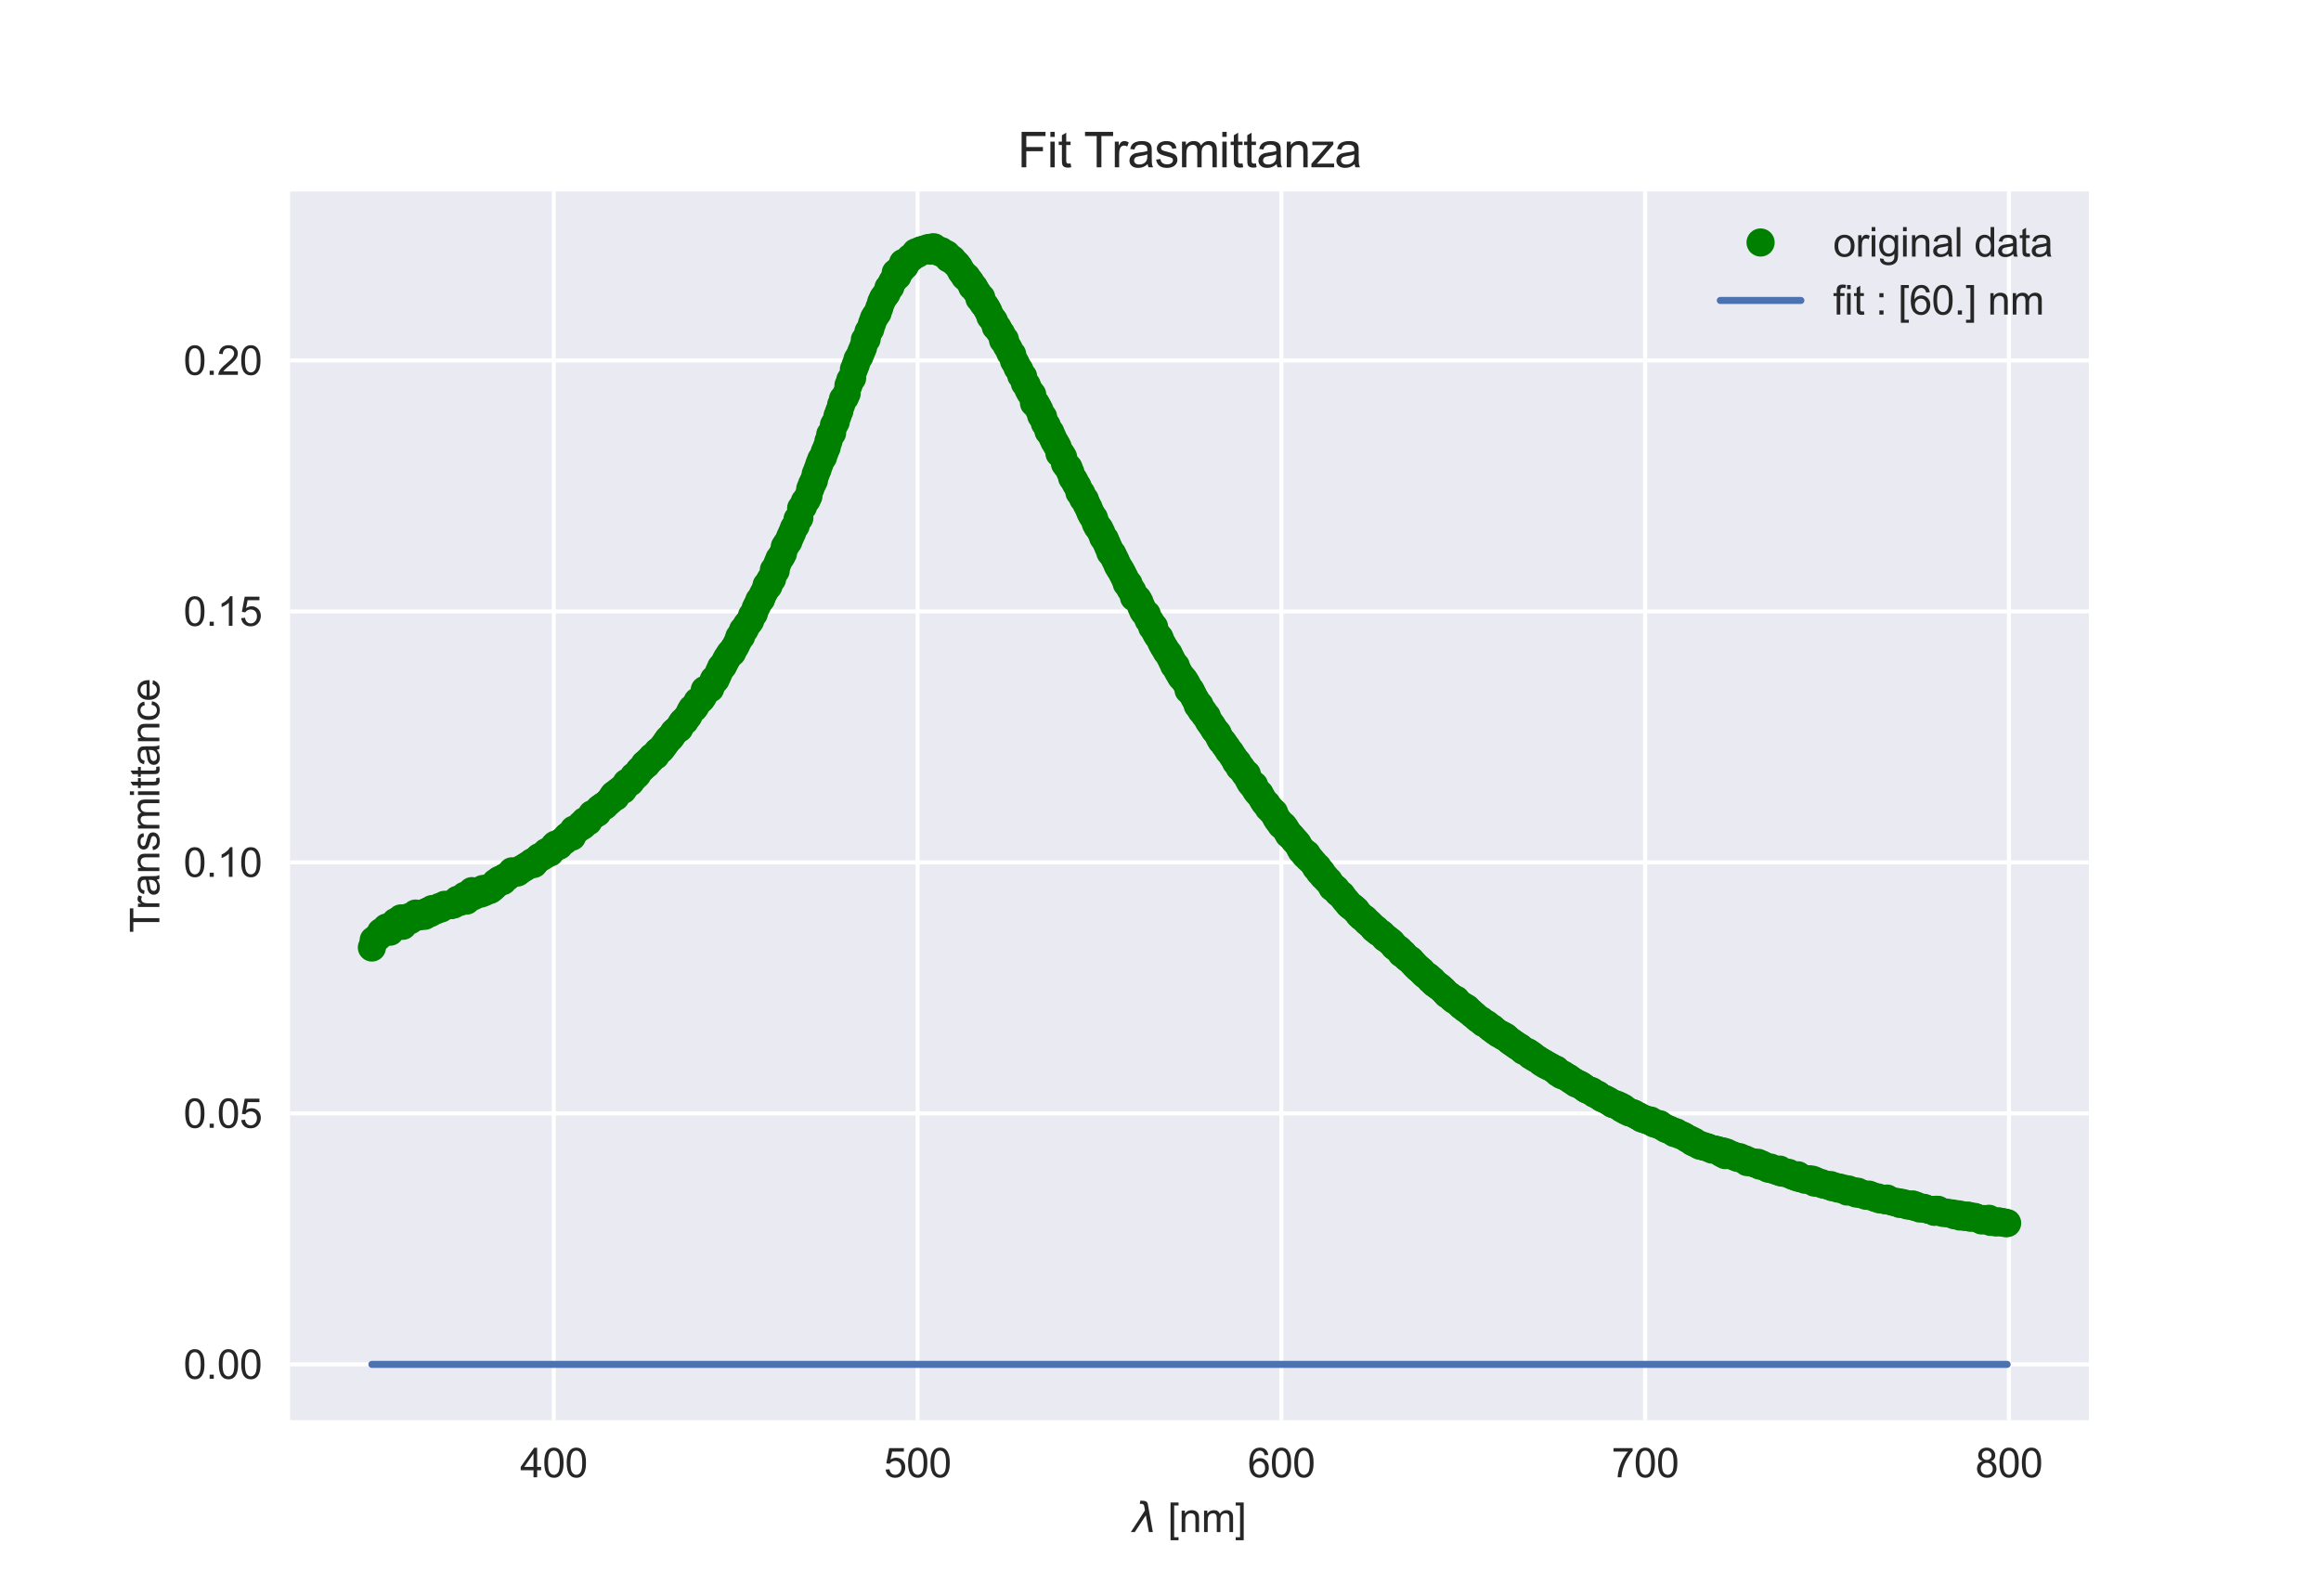 <?xml version="1.0" encoding="utf-8" standalone="no"?>
<!DOCTYPE svg PUBLIC "-//W3C//DTD SVG 1.1//EN"
  "http://www.w3.org/Graphics/SVG/1.1/DTD/svg11.dtd">
<svg xmlns:xlink="http://www.w3.org/1999/xlink" width="576pt" height="396pt" viewBox="0 0 576 396" xmlns="http://www.w3.org/2000/svg" version="1.1">
 <defs>
  <style type="text/css">*{stroke-linejoin: round; stroke-linecap: butt}</style>
 </defs>
 <g id="figure_1">
  <g id="patch_1">
   <path d="M 0 396 
L 576 396 
L 576 0 
L 0 0 
z
" style="fill: #ffffff"/>
  </g>
  <g id="axes_1">
   <g id="patch_2">
    <path d="M 72 352.44 
L 518.4 352.44 
L 518.4 47.52 
L 72 47.52 
z
" style="fill: #eaeaf2"/>
   </g>
   <g id="matplotlib.axis_1">
    <g id="xtick_1">
     <g id="line2d_1">
      <path d="M 137.432 352.44 
L 137.432 47.52 
" clip-path="url(#p8db1ac3d16)" style="fill: none; stroke: #ffffff; stroke-linecap: round"/>
     </g>
     <g id="line2d_2"/>
     <g id="text_1">
      <!-- 400 -->
      <g style="fill: #262626" transform="translate(129.091 366.598) scale(0.1 -0.1)">
       <defs>
        <path id="ArialMT-34" d="M 2069 0 
L 2069 1097 
L 81 1097 
L 81 1613 
L 2172 4581 
L 2631 4581 
L 2631 1613 
L 3250 1613 
L 3250 1097 
L 2631 1097 
L 2631 0 
L 2069 0 
z
M 2069 1613 
L 2069 3678 
L 634 1613 
L 2069 1613 
z
" transform="scale(0.016)"/>
        <path id="ArialMT-30" d="M 266 2259 
Q 266 3072 433 3567 
Q 600 4063 929 4331 
Q 1259 4600 1759 4600 
Q 2128 4600 2406 4451 
Q 2684 4303 2865 4023 
Q 3047 3744 3150 3342 
Q 3253 2941 3253 2259 
Q 3253 1453 3087 958 
Q 2922 463 2592 192 
Q 2263 -78 1759 -78 
Q 1097 -78 719 397 
Q 266 969 266 2259 
z
M 844 2259 
Q 844 1131 1108 757 
Q 1372 384 1759 384 
Q 2147 384 2411 759 
Q 2675 1134 2675 2259 
Q 2675 3391 2411 3762 
Q 2147 4134 1753 4134 
Q 1366 4134 1134 3806 
Q 844 3388 844 2259 
z
" transform="scale(0.016)"/>
       </defs>
       <use xlink:href="#ArialMT-34"/>
       <use xlink:href="#ArialMT-30" x="55.615"/>
       <use xlink:href="#ArialMT-30" x="111.23"/>
      </g>
     </g>
    </g>
    <g id="xtick_2">
     <g id="line2d_3">
      <path d="M 227.714 352.44 
L 227.714 47.52 
" clip-path="url(#p8db1ac3d16)" style="fill: none; stroke: #ffffff; stroke-linecap: round"/>
     </g>
     <g id="line2d_4"/>
     <g id="text_2">
      <!-- 500 -->
      <g style="fill: #262626" transform="translate(219.373 366.598) scale(0.1 -0.1)">
       <defs>
        <path id="ArialMT-35" d="M 266 1200 
L 856 1250 
Q 922 819 1161 601 
Q 1400 384 1738 384 
Q 2144 384 2425 690 
Q 2706 997 2706 1503 
Q 2706 1984 2436 2262 
Q 2166 2541 1728 2541 
Q 1456 2541 1237 2417 
Q 1019 2294 894 2097 
L 366 2166 
L 809 4519 
L 3088 4519 
L 3088 3981 
L 1259 3981 
L 1013 2750 
Q 1425 3038 1878 3038 
Q 2478 3038 2890 2622 
Q 3303 2206 3303 1553 
Q 3303 931 2941 478 
Q 2500 -78 1738 -78 
Q 1113 -78 717 272 
Q 322 622 266 1200 
z
" transform="scale(0.016)"/>
       </defs>
       <use xlink:href="#ArialMT-35"/>
       <use xlink:href="#ArialMT-30" x="55.615"/>
       <use xlink:href="#ArialMT-30" x="111.23"/>
      </g>
     </g>
    </g>
    <g id="xtick_3">
     <g id="line2d_5">
      <path d="M 317.996 352.44 
L 317.996 47.52 
" clip-path="url(#p8db1ac3d16)" style="fill: none; stroke: #ffffff; stroke-linecap: round"/>
     </g>
     <g id="line2d_6"/>
     <g id="text_3">
      <!-- 600 -->
      <g style="fill: #262626" transform="translate(309.655 366.598) scale(0.1 -0.1)">
       <defs>
        <path id="ArialMT-36" d="M 3184 3459 
L 2625 3416 
Q 2550 3747 2413 3897 
Q 2184 4138 1850 4138 
Q 1581 4138 1378 3988 
Q 1113 3794 959 3422 
Q 806 3050 800 2363 
Q 1003 2672 1297 2822 
Q 1591 2972 1913 2972 
Q 2475 2972 2870 2558 
Q 3266 2144 3266 1488 
Q 3266 1056 3080 686 
Q 2894 316 2569 119 
Q 2244 -78 1831 -78 
Q 1128 -78 684 439 
Q 241 956 241 2144 
Q 241 3472 731 4075 
Q 1159 4600 1884 4600 
Q 2425 4600 2770 4297 
Q 3116 3994 3184 3459 
z
M 888 1484 
Q 888 1194 1011 928 
Q 1134 663 1356 523 
Q 1578 384 1822 384 
Q 2178 384 2434 671 
Q 2691 959 2691 1453 
Q 2691 1928 2437 2201 
Q 2184 2475 1800 2475 
Q 1419 2475 1153 2201 
Q 888 1928 888 1484 
z
" transform="scale(0.016)"/>
       </defs>
       <use xlink:href="#ArialMT-36"/>
       <use xlink:href="#ArialMT-30" x="55.615"/>
       <use xlink:href="#ArialMT-30" x="111.23"/>
      </g>
     </g>
    </g>
    <g id="xtick_4">
     <g id="line2d_7">
      <path d="M 408.278 352.44 
L 408.278 47.52 
" clip-path="url(#p8db1ac3d16)" style="fill: none; stroke: #ffffff; stroke-linecap: round"/>
     </g>
     <g id="line2d_8"/>
     <g id="text_4">
      <!-- 700 -->
      <g style="fill: #262626" transform="translate(399.937 366.598) scale(0.1 -0.1)">
       <defs>
        <path id="ArialMT-37" d="M 303 3981 
L 303 4522 
L 3269 4522 
L 3269 4084 
Q 2831 3619 2401 2847 
Q 1972 2075 1738 1259 
Q 1569 684 1522 0 
L 944 0 
Q 953 541 1156 1306 
Q 1359 2072 1739 2783 
Q 2119 3494 2547 3981 
L 303 3981 
z
" transform="scale(0.016)"/>
       </defs>
       <use xlink:href="#ArialMT-37"/>
       <use xlink:href="#ArialMT-30" x="55.615"/>
       <use xlink:href="#ArialMT-30" x="111.23"/>
      </g>
     </g>
    </g>
    <g id="xtick_5">
     <g id="line2d_9">
      <path d="M 498.561 352.44 
L 498.561 47.52 
" clip-path="url(#p8db1ac3d16)" style="fill: none; stroke: #ffffff; stroke-linecap: round"/>
     </g>
     <g id="line2d_10"/>
     <g id="text_5">
      <!-- 800 -->
      <g style="fill: #262626" transform="translate(490.219 366.598) scale(0.1 -0.1)">
       <defs>
        <path id="ArialMT-38" d="M 1131 2484 
Q 781 2613 612 2850 
Q 444 3088 444 3419 
Q 444 3919 803 4259 
Q 1163 4600 1759 4600 
Q 2359 4600 2725 4251 
Q 3091 3903 3091 3403 
Q 3091 3084 2923 2848 
Q 2756 2613 2416 2484 
Q 2838 2347 3058 2040 
Q 3278 1734 3278 1309 
Q 3278 722 2862 322 
Q 2447 -78 1769 -78 
Q 1091 -78 675 323 
Q 259 725 259 1325 
Q 259 1772 486 2073 
Q 713 2375 1131 2484 
z
M 1019 3438 
Q 1019 3113 1228 2906 
Q 1438 2700 1772 2700 
Q 2097 2700 2305 2904 
Q 2513 3109 2513 3406 
Q 2513 3716 2298 3927 
Q 2084 4138 1766 4138 
Q 1444 4138 1231 3931 
Q 1019 3725 1019 3438 
z
M 838 1322 
Q 838 1081 952 856 
Q 1066 631 1291 507 
Q 1516 384 1775 384 
Q 2178 384 2440 643 
Q 2703 903 2703 1303 
Q 2703 1709 2433 1975 
Q 2163 2241 1756 2241 
Q 1359 2241 1098 1978 
Q 838 1716 838 1322 
z
" transform="scale(0.016)"/>
       </defs>
       <use xlink:href="#ArialMT-38"/>
       <use xlink:href="#ArialMT-30" x="55.615"/>
       <use xlink:href="#ArialMT-30" x="111.23"/>
      </g>
     </g>
    </g>
    <g id="text_6">
     <!-- $\lambda$ [nm] -->
     <g style="fill: #262626" transform="translate(281.1 380.185) scale(0.1 -0.1)">
      <defs>
       <path id="DejaVuSans-Oblique-3bb" d="M 2350 4316 
L 3125 0 
L 2516 0 
L 2038 2588 
L 328 0 
L -281 0 
L 1903 3356 
L 1794 3975 
Q 1725 4369 1391 4369 
L 1091 4369 
L 1184 4863 
L 1550 4856 
Q 2253 4847 2350 4316 
z
" transform="scale(0.016)"/>
       <path id="ArialMT-20" transform="scale(0.016)"/>
       <path id="ArialMT-5b" d="M 434 -1272 
L 434 4581 
L 1675 4581 
L 1675 4116 
L 997 4116 
L 997 -806 
L 1675 -806 
L 1675 -1272 
L 434 -1272 
z
" transform="scale(0.016)"/>
       <path id="ArialMT-6e" d="M 422 0 
L 422 3319 
L 928 3319 
L 928 2847 
Q 1294 3394 1984 3394 
Q 2284 3394 2536 3286 
Q 2788 3178 2913 3003 
Q 3038 2828 3088 2588 
Q 3119 2431 3119 2041 
L 3119 0 
L 2556 0 
L 2556 2019 
Q 2556 2363 2490 2533 
Q 2425 2703 2258 2804 
Q 2091 2906 1866 2906 
Q 1506 2906 1245 2678 
Q 984 2450 984 1813 
L 984 0 
L 422 0 
z
" transform="scale(0.016)"/>
       <path id="ArialMT-6d" d="M 422 0 
L 422 3319 
L 925 3319 
L 925 2853 
Q 1081 3097 1340 3245 
Q 1600 3394 1931 3394 
Q 2300 3394 2536 3241 
Q 2772 3088 2869 2813 
Q 3263 3394 3894 3394 
Q 4388 3394 4653 3120 
Q 4919 2847 4919 2278 
L 4919 0 
L 4359 0 
L 4359 2091 
Q 4359 2428 4304 2576 
Q 4250 2725 4106 2815 
Q 3963 2906 3769 2906 
Q 3419 2906 3187 2673 
Q 2956 2441 2956 1928 
L 2956 0 
L 2394 0 
L 2394 2156 
Q 2394 2531 2256 2718 
Q 2119 2906 1806 2906 
Q 1569 2906 1367 2781 
Q 1166 2656 1075 2415 
Q 984 2175 984 1722 
L 984 0 
L 422 0 
z
" transform="scale(0.016)"/>
       <path id="ArialMT-5d" d="M 1363 -1272 
L 122 -1272 
L 122 -806 
L 800 -806 
L 800 4116 
L 122 4116 
L 122 4581 
L 1363 4581 
L 1363 -1272 
z
" transform="scale(0.016)"/>
      </defs>
      <use xlink:href="#DejaVuSans-Oblique-3bb" transform="translate(0 0.016)"/>
      <use xlink:href="#ArialMT-20" transform="translate(59.18 0.016)"/>
      <use xlink:href="#ArialMT-5b" transform="translate(86.963 0.016)"/>
      <use xlink:href="#ArialMT-6e" transform="translate(114.746 0.016)"/>
      <use xlink:href="#ArialMT-6d" transform="translate(170.361 0.016)"/>
      <use xlink:href="#ArialMT-5d" transform="translate(253.662 0.016)"/>
     </g>
    </g>
   </g>
   <g id="matplotlib.axis_2">
    <g id="ytick_1">
     <g id="line2d_11">
      <path d="M 72 338.58 
L 518.4 338.58 
" clip-path="url(#p8db1ac3d16)" style="fill: none; stroke: #ffffff; stroke-linecap: round"/>
     </g>
     <g id="line2d_12"/>
     <g id="text_7">
      <!-- 0.00 -->
      <g style="fill: #262626" transform="translate(45.539 342.159) scale(0.1 -0.1)">
       <defs>
        <path id="ArialMT-2e" d="M 581 0 
L 581 641 
L 1222 641 
L 1222 0 
L 581 0 
z
" transform="scale(0.016)"/>
       </defs>
       <use xlink:href="#ArialMT-30"/>
       <use xlink:href="#ArialMT-2e" x="55.615"/>
       <use xlink:href="#ArialMT-30" x="83.398"/>
       <use xlink:href="#ArialMT-30" x="139.014"/>
      </g>
     </g>
    </g>
    <g id="ytick_2">
     <g id="line2d_13">
      <path d="M 72 276.296 
L 518.4 276.296 
" clip-path="url(#p8db1ac3d16)" style="fill: none; stroke: #ffffff; stroke-linecap: round"/>
     </g>
     <g id="line2d_14"/>
     <g id="text_8">
      <!-- 0.05 -->
      <g style="fill: #262626" transform="translate(45.539 279.875) scale(0.1 -0.1)">
       <use xlink:href="#ArialMT-30"/>
       <use xlink:href="#ArialMT-2e" x="55.615"/>
       <use xlink:href="#ArialMT-30" x="83.398"/>
       <use xlink:href="#ArialMT-35" x="139.014"/>
      </g>
     </g>
    </g>
    <g id="ytick_3">
     <g id="line2d_15">
      <path d="M 72 214.013 
L 518.4 214.013 
" clip-path="url(#p8db1ac3d16)" style="fill: none; stroke: #ffffff; stroke-linecap: round"/>
     </g>
     <g id="line2d_16"/>
     <g id="text_9">
      <!-- 0.10 -->
      <g style="fill: #262626" transform="translate(45.539 217.592) scale(0.1 -0.1)">
       <defs>
        <path id="ArialMT-31" d="M 2384 0 
L 1822 0 
L 1822 3584 
Q 1619 3391 1289 3197 
Q 959 3003 697 2906 
L 697 3450 
Q 1169 3672 1522 3987 
Q 1875 4303 2022 4600 
L 2384 4600 
L 2384 0 
z
" transform="scale(0.016)"/>
       </defs>
       <use xlink:href="#ArialMT-30"/>
       <use xlink:href="#ArialMT-2e" x="55.615"/>
       <use xlink:href="#ArialMT-31" x="83.398"/>
       <use xlink:href="#ArialMT-30" x="139.014"/>
      </g>
     </g>
    </g>
    <g id="ytick_4">
     <g id="line2d_17">
      <path d="M 72 151.729 
L 518.4 151.729 
" clip-path="url(#p8db1ac3d16)" style="fill: none; stroke: #ffffff; stroke-linecap: round"/>
     </g>
     <g id="line2d_18"/>
     <g id="text_10">
      <!-- 0.15 -->
      <g style="fill: #262626" transform="translate(45.539 155.308) scale(0.1 -0.1)">
       <use xlink:href="#ArialMT-30"/>
       <use xlink:href="#ArialMT-2e" x="55.615"/>
       <use xlink:href="#ArialMT-31" x="83.398"/>
       <use xlink:href="#ArialMT-35" x="139.014"/>
      </g>
     </g>
    </g>
    <g id="ytick_5">
     <g id="line2d_19">
      <path d="M 72 89.446 
L 518.4 89.446 
" clip-path="url(#p8db1ac3d16)" style="fill: none; stroke: #ffffff; stroke-linecap: round"/>
     </g>
     <g id="line2d_20"/>
     <g id="text_11">
      <!-- 0.20 -->
      <g style="fill: #262626" transform="translate(45.539 93.025) scale(0.1 -0.1)">
       <defs>
        <path id="ArialMT-32" d="M 3222 541 
L 3222 0 
L 194 0 
Q 188 203 259 391 
Q 375 700 629 1000 
Q 884 1300 1366 1694 
Q 2113 2306 2375 2664 
Q 2638 3022 2638 3341 
Q 2638 3675 2398 3904 
Q 2159 4134 1775 4134 
Q 1369 4134 1125 3890 
Q 881 3647 878 3216 
L 300 3275 
Q 359 3922 746 4261 
Q 1134 4600 1788 4600 
Q 2447 4600 2831 4234 
Q 3216 3869 3216 3328 
Q 3216 3053 3103 2787 
Q 2991 2522 2730 2228 
Q 2469 1934 1863 1422 
Q 1356 997 1212 845 
Q 1069 694 975 541 
L 3222 541 
z
" transform="scale(0.016)"/>
       </defs>
       <use xlink:href="#ArialMT-30"/>
       <use xlink:href="#ArialMT-2e" x="55.615"/>
       <use xlink:href="#ArialMT-32" x="83.398"/>
       <use xlink:href="#ArialMT-30" x="139.014"/>
      </g>
     </g>
    </g>
    <g id="text_12">
     <!-- Transmittance -->
     <g style="fill: #262626" transform="translate(39.552 231.468) rotate(-90) scale(0.1 -0.1)">
      <defs>
       <path id="ArialMT-54" d="M 1659 0 
L 1659 4041 
L 150 4041 
L 150 4581 
L 3781 4581 
L 3781 4041 
L 2266 4041 
L 2266 0 
L 1659 0 
z
" transform="scale(0.016)"/>
       <path id="ArialMT-72" d="M 416 0 
L 416 3319 
L 922 3319 
L 922 2816 
Q 1116 3169 1280 3281 
Q 1444 3394 1641 3394 
Q 1925 3394 2219 3213 
L 2025 2691 
Q 1819 2813 1613 2813 
Q 1428 2813 1281 2702 
Q 1134 2591 1072 2394 
Q 978 2094 978 1738 
L 978 0 
L 416 0 
z
" transform="scale(0.016)"/>
       <path id="ArialMT-61" d="M 2588 409 
Q 2275 144 1986 34 
Q 1697 -75 1366 -75 
Q 819 -75 525 192 
Q 231 459 231 875 
Q 231 1119 342 1320 
Q 453 1522 633 1644 
Q 813 1766 1038 1828 
Q 1203 1872 1538 1913 
Q 2219 1994 2541 2106 
Q 2544 2222 2544 2253 
Q 2544 2597 2384 2738 
Q 2169 2928 1744 2928 
Q 1347 2928 1158 2789 
Q 969 2650 878 2297 
L 328 2372 
Q 403 2725 575 2942 
Q 747 3159 1072 3276 
Q 1397 3394 1825 3394 
Q 2250 3394 2515 3294 
Q 2781 3194 2906 3042 
Q 3031 2891 3081 2659 
Q 3109 2516 3109 2141 
L 3109 1391 
Q 3109 606 3145 398 
Q 3181 191 3288 0 
L 2700 0 
Q 2613 175 2588 409 
z
M 2541 1666 
Q 2234 1541 1622 1453 
Q 1275 1403 1131 1340 
Q 988 1278 909 1158 
Q 831 1038 831 891 
Q 831 666 1001 516 
Q 1172 366 1500 366 
Q 1825 366 2078 508 
Q 2331 650 2450 897 
Q 2541 1088 2541 1459 
L 2541 1666 
z
" transform="scale(0.016)"/>
       <path id="ArialMT-73" d="M 197 991 
L 753 1078 
Q 800 744 1014 566 
Q 1228 388 1613 388 
Q 2000 388 2187 545 
Q 2375 703 2375 916 
Q 2375 1106 2209 1216 
Q 2094 1291 1634 1406 
Q 1016 1563 777 1677 
Q 538 1791 414 1992 
Q 291 2194 291 2438 
Q 291 2659 392 2848 
Q 494 3038 669 3163 
Q 800 3259 1026 3326 
Q 1253 3394 1513 3394 
Q 1903 3394 2198 3281 
Q 2494 3169 2634 2976 
Q 2775 2784 2828 2463 
L 2278 2388 
Q 2241 2644 2061 2787 
Q 1881 2931 1553 2931 
Q 1166 2931 1000 2803 
Q 834 2675 834 2503 
Q 834 2394 903 2306 
Q 972 2216 1119 2156 
Q 1203 2125 1616 2013 
Q 2213 1853 2448 1751 
Q 2684 1650 2818 1456 
Q 2953 1263 2953 975 
Q 2953 694 2789 445 
Q 2625 197 2315 61 
Q 2006 -75 1616 -75 
Q 969 -75 630 194 
Q 291 463 197 991 
z
" transform="scale(0.016)"/>
       <path id="ArialMT-69" d="M 425 3934 
L 425 4581 
L 988 4581 
L 988 3934 
L 425 3934 
z
M 425 0 
L 425 3319 
L 988 3319 
L 988 0 
L 425 0 
z
" transform="scale(0.016)"/>
       <path id="ArialMT-74" d="M 1650 503 
L 1731 6 
Q 1494 -44 1306 -44 
Q 1000 -44 831 53 
Q 663 150 594 308 
Q 525 466 525 972 
L 525 2881 
L 113 2881 
L 113 3319 
L 525 3319 
L 525 4141 
L 1084 4478 
L 1084 3319 
L 1650 3319 
L 1650 2881 
L 1084 2881 
L 1084 941 
Q 1084 700 1114 631 
Q 1144 563 1211 522 
Q 1278 481 1403 481 
Q 1497 481 1650 503 
z
" transform="scale(0.016)"/>
       <path id="ArialMT-63" d="M 2588 1216 
L 3141 1144 
Q 3050 572 2676 248 
Q 2303 -75 1759 -75 
Q 1078 -75 664 370 
Q 250 816 250 1647 
Q 250 2184 428 2587 
Q 606 2991 970 3192 
Q 1334 3394 1763 3394 
Q 2303 3394 2647 3120 
Q 2991 2847 3088 2344 
L 2541 2259 
Q 2463 2594 2264 2762 
Q 2066 2931 1784 2931 
Q 1359 2931 1093 2626 
Q 828 2322 828 1663 
Q 828 994 1084 691 
Q 1341 388 1753 388 
Q 2084 388 2306 591 
Q 2528 794 2588 1216 
z
" transform="scale(0.016)"/>
       <path id="ArialMT-65" d="M 2694 1069 
L 3275 997 
Q 3138 488 2766 206 
Q 2394 -75 1816 -75 
Q 1088 -75 661 373 
Q 234 822 234 1631 
Q 234 2469 665 2931 
Q 1097 3394 1784 3394 
Q 2450 3394 2872 2941 
Q 3294 2488 3294 1666 
Q 3294 1616 3291 1516 
L 816 1516 
Q 847 969 1125 678 
Q 1403 388 1819 388 
Q 2128 388 2347 550 
Q 2566 713 2694 1069 
z
M 847 1978 
L 2700 1978 
Q 2663 2397 2488 2606 
Q 2219 2931 1791 2931 
Q 1403 2931 1139 2672 
Q 875 2413 847 1978 
z
" transform="scale(0.016)"/>
      </defs>
      <use xlink:href="#ArialMT-54"/>
      <use xlink:href="#ArialMT-72" x="57.334"/>
      <use xlink:href="#ArialMT-61" x="90.635"/>
      <use xlink:href="#ArialMT-6e" x="146.25"/>
      <use xlink:href="#ArialMT-73" x="201.865"/>
      <use xlink:href="#ArialMT-6d" x="251.865"/>
      <use xlink:href="#ArialMT-69" x="335.166"/>
      <use xlink:href="#ArialMT-74" x="357.383"/>
      <use xlink:href="#ArialMT-74" x="385.166"/>
      <use xlink:href="#ArialMT-61" x="412.949"/>
      <use xlink:href="#ArialMT-6e" x="468.564"/>
      <use xlink:href="#ArialMT-63" x="524.18"/>
      <use xlink:href="#ArialMT-65" x="574.18"/>
     </g>
    </g>
   </g>
   <g id="line2d_21">
    <defs>
     <path id="ma282b69180" d="M 0 3.5 
C 0.928 3.5 1.819 3.131 2.475 2.475 
C 3.131 1.819 3.5 0.928 3.5 0 
C 3.5 -0.928 3.131 -1.819 2.475 -2.475 
C 1.819 -3.131 0.928 -3.5 0 -3.5 
C -0.928 -3.5 -1.819 -3.131 -2.475 -2.475 
C -3.131 -1.819 -3.5 -0.928 -3.5 0 
C -3.5 0.928 -3.131 1.819 -2.475 2.475 
C -1.819 3.131 -0.928 3.5 0 3.5 
z
"/>
    </defs>
    <g clip-path="url(#p8db1ac3d16)">
     <use xlink:href="#ma282b69180" x="498.109" y="303.517" style="fill: #008000"/>
     <use xlink:href="#ma282b69180" x="497.658" y="303.517" style="fill: #008000"/>
     <use xlink:href="#ma282b69180" x="497.206" y="303.319" style="fill: #008000"/>
     <use xlink:href="#ma282b69180" x="496.755" y="303.314" style="fill: #008000"/>
     <use xlink:href="#ma282b69180" x="496.303" y="303.178" style="fill: #008000"/>
     <use xlink:href="#ma282b69180" x="495.852" y="303.086" style="fill: #008000"/>
     <use xlink:href="#ma282b69180" x="495.401" y="303.362" style="fill: #008000"/>
     <use xlink:href="#ma282b69180" x="494.949" y="303.178" style="fill: #008000"/>
     <use xlink:href="#ma282b69180" x="494.498" y="303.169" style="fill: #008000"/>
     <use xlink:href="#ma282b69180" x="494.046" y="303.231" style="fill: #008000"/>
     <use xlink:href="#ma282b69180" x="493.595" y="302.451" style="fill: #008000"/>
     <use xlink:href="#ma282b69180" x="493.144" y="302.849" style="fill: #008000"/>
     <use xlink:href="#ma282b69180" x="492.692" y="302.675" style="fill: #008000"/>
     <use xlink:href="#ma282b69180" x="492.241" y="302.515" style="fill: #008000"/>
     <use xlink:href="#ma282b69180" x="491.789" y="302.864" style="fill: #008000"/>
     <use xlink:href="#ma282b69180" x="491.338" y="302.564" style="fill: #008000"/>
     <use xlink:href="#ma282b69180" x="490.887" y="302.361" style="fill: #008000"/>
     <use xlink:href="#ma282b69180" x="490.435" y="302.177" style="fill: #008000"/>
     <use xlink:href="#ma282b69180" x="489.984" y="301.973" style="fill: #008000"/>
     <use xlink:href="#ma282b69180" x="489.532" y="302.032" style="fill: #008000"/>
     <use xlink:href="#ma282b69180" x="489.081" y="302.201" style="fill: #008000"/>
     <use xlink:href="#ma282b69180" x="488.629" y="301.729" style="fill: #008000"/>
     <use xlink:href="#ma282b69180" x="488.178" y="301.684" style="fill: #008000"/>
     <use xlink:href="#ma282b69180" x="487.727" y="301.982" style="fill: #008000"/>
     <use xlink:href="#ma282b69180" x="487.275" y="301.868" style="fill: #008000"/>
     <use xlink:href="#ma282b69180" x="486.824" y="301.52" style="fill: #008000"/>
     <use xlink:href="#ma282b69180" x="486.372" y="301.883" style="fill: #008000"/>
     <use xlink:href="#ma282b69180" x="485.921" y="301.34" style="fill: #008000"/>
     <use xlink:href="#ma282b69180" x="485.47" y="301.406" style="fill: #008000"/>
     <use xlink:href="#ma282b69180" x="485.018" y="301.575" style="fill: #008000"/>
     <use xlink:href="#ma282b69180" x="484.567" y="301.129" style="fill: #008000"/>
     <use xlink:href="#ma282b69180" x="484.115" y="301.217" style="fill: #008000"/>
     <use xlink:href="#ma282b69180" x="483.664" y="301.042" style="fill: #008000"/>
     <use xlink:href="#ma282b69180" x="483.213" y="301.022" style="fill: #008000"/>
     <use xlink:href="#ma282b69180" x="482.761" y="300.894" style="fill: #008000"/>
     <use xlink:href="#ma282b69180" x="482.31" y="301.012" style="fill: #008000"/>
     <use xlink:href="#ma282b69180" x="481.858" y="300.75" style="fill: #008000"/>
     <use xlink:href="#ma282b69180" x="481.407" y="300.75" style="fill: #008000"/>
     <use xlink:href="#ma282b69180" x="480.955" y="300.233" style="fill: #008000"/>
     <use xlink:href="#ma282b69180" x="480.504" y="300.218" style="fill: #008000"/>
     <use xlink:href="#ma282b69180" x="480.053" y="300.725" style="fill: #008000"/>
     <use xlink:href="#ma282b69180" x="479.601" y="300.254" style="fill: #008000"/>
     <use xlink:href="#ma282b69180" x="479.15" y="300.322" style="fill: #008000"/>
     <use xlink:href="#ma282b69180" x="478.698" y="300.197" style="fill: #008000"/>
     <use xlink:href="#ma282b69180" x="478.247" y="300.106" style="fill: #008000"/>
     <use xlink:href="#ma282b69180" x="477.796" y="299.88" style="fill: #008000"/>
     <use xlink:href="#ma282b69180" x="477.344" y="299.721" style="fill: #008000"/>
     <use xlink:href="#ma282b69180" x="476.893" y="299.785" style="fill: #008000"/>
     <use xlink:href="#ma282b69180" x="476.441" y="299.896" style="fill: #008000"/>
     <use xlink:href="#ma282b69180" x="475.99" y="299.669" style="fill: #008000"/>
     <use xlink:href="#ma282b69180" x="475.539" y="299.193" style="fill: #008000"/>
     <use xlink:href="#ma282b69180" x="475.087" y="299.479" style="fill: #008000"/>
     <use xlink:href="#ma282b69180" x="474.636" y="298.887" style="fill: #008000"/>
     <use xlink:href="#ma282b69180" x="474.184" y="299.137" style="fill: #008000"/>
     <use xlink:href="#ma282b69180" x="473.733" y="299.137" style="fill: #008000"/>
     <use xlink:href="#ma282b69180" x="473.282" y="299.121" style="fill: #008000"/>
     <use xlink:href="#ma282b69180" x="472.83" y="298.708" style="fill: #008000"/>
     <use xlink:href="#ma282b69180" x="472.379" y="298.767" style="fill: #008000"/>
     <use xlink:href="#ma282b69180" x="471.927" y="298.489" style="fill: #008000"/>
     <use xlink:href="#ma282b69180" x="471.476" y="298.767" style="fill: #008000"/>
     <use xlink:href="#ma282b69180" x="471.024" y="298.337" style="fill: #008000"/>
     <use xlink:href="#ma282b69180" x="470.573" y="298.294" style="fill: #008000"/>
     <use xlink:href="#ma282b69180" x="470.122" y="298.337" style="fill: #008000"/>
     <use xlink:href="#ma282b69180" x="469.67" y="298.153" style="fill: #008000"/>
     <use xlink:href="#ma282b69180" x="469.219" y="297.968" style="fill: #008000"/>
     <use xlink:href="#ma282b69180" x="468.767" y="297.973" style="fill: #008000"/>
     <use xlink:href="#ma282b69180" x="468.316" y="297.434" style="fill: #008000"/>
     <use xlink:href="#ma282b69180" x="467.865" y="297.86" style="fill: #008000"/>
     <use xlink:href="#ma282b69180" x="467.413" y="297.669" style="fill: #008000"/>
     <use xlink:href="#ma282b69180" x="466.962" y="297.44" style="fill: #008000"/>
     <use xlink:href="#ma282b69180" x="466.51" y="297.636" style="fill: #008000"/>
     <use xlink:href="#ma282b69180" x="466.059" y="297.153" style="fill: #008000"/>
     <use xlink:href="#ma282b69180" x="465.608" y="297.327" style="fill: #008000"/>
     <use xlink:href="#ma282b69180" x="465.156" y="297.159" style="fill: #008000"/>
     <use xlink:href="#ma282b69180" x="464.705" y="296.811" style="fill: #008000"/>
     <use xlink:href="#ma282b69180" x="464.253" y="296.828" style="fill: #008000"/>
     <use xlink:href="#ma282b69180" x="463.802" y="296.451" style="fill: #008000"/>
     <use xlink:href="#ma282b69180" x="463.35" y="296.744" style="fill: #008000"/>
     <use xlink:href="#ma282b69180" x="462.899" y="296.671" style="fill: #008000"/>
     <use xlink:href="#ma282b69180" x="462.448" y="296.34" style="fill: #008000"/>
     <use xlink:href="#ma282b69180" x="461.996" y="296.345" style="fill: #008000"/>
     <use xlink:href="#ma282b69180" x="461.545" y="296.24" style="fill: #008000"/>
     <use xlink:href="#ma282b69180" x="461.093" y="295.748" style="fill: #008000"/>
     <use xlink:href="#ma282b69180" x="460.642" y="296.177" style="fill: #008000"/>
     <use xlink:href="#ma282b69180" x="460.191" y="295.649" style="fill: #008000"/>
     <use xlink:href="#ma282b69180" x="459.739" y="295.753" style="fill: #008000"/>
     <use xlink:href="#ma282b69180" x="459.288" y="295.487" style="fill: #008000"/>
     <use xlink:href="#ma282b69180" x="458.836" y="295.208" style="fill: #008000"/>
     <use xlink:href="#ma282b69180" x="458.385" y="295.678" style="fill: #008000"/>
     <use xlink:href="#ma282b69180" x="457.934" y="295.046" style="fill: #008000"/>
     <use xlink:href="#ma282b69180" x="457.482" y="295.22" style="fill: #008000"/>
     <use xlink:href="#ma282b69180" x="457.031" y="294.987" style="fill: #008000"/>
     <use xlink:href="#ma282b69180" x="456.579" y="294.704" style="fill: #008000"/>
     <use xlink:href="#ma282b69180" x="456.128" y="294.961" style="fill: #008000"/>
     <use xlink:href="#ma282b69180" x="455.676" y="294.584" style="fill: #008000"/>
     <use xlink:href="#ma282b69180" x="455.225" y="294.427" style="fill: #008000"/>
     <use xlink:href="#ma282b69180" x="454.774" y="294.625" style="fill: #008000"/>
     <use xlink:href="#ma282b69180" x="454.322" y="294.092" style="fill: #008000"/>
     <use xlink:href="#ma282b69180" x="453.871" y="294.283" style="fill: #008000"/>
     <use xlink:href="#ma282b69180" x="453.419" y="294.104" style="fill: #008000"/>
     <use xlink:href="#ma282b69180" x="452.968" y="293.972" style="fill: #008000"/>
     <use xlink:href="#ma282b69180" x="452.517" y="293.966" style="fill: #008000"/>
     <use xlink:href="#ma282b69180" x="452.065" y="293.606" style="fill: #008000"/>
     <use xlink:href="#ma282b69180" x="451.614" y="293.649" style="fill: #008000"/>
     <use xlink:href="#ma282b69180" x="451.162" y="293.517" style="fill: #008000"/>
     <use xlink:href="#ma282b69180" x="450.711" y="293.121" style="fill: #008000"/>
     <use xlink:href="#ma282b69180" x="450.26" y="293.463" style="fill: #008000"/>
     <use xlink:href="#ma282b69180" x="449.808" y="292.749" style="fill: #008000"/>
     <use xlink:href="#ma282b69180" x="449.357" y="292.853" style="fill: #008000"/>
     <use xlink:href="#ma282b69180" x="448.905" y="292.655" style="fill: #008000"/>
     <use xlink:href="#ma282b69180" x="448.454" y="292.624" style="fill: #008000"/>
     <use xlink:href="#ma282b69180" x="448.003" y="292.767" style="fill: #008000"/>
     <use xlink:href="#ma282b69180" x="447.551" y="292.475" style="fill: #008000"/>
     <use xlink:href="#ma282b69180" x="447.1" y="292.363" style="fill: #008000"/>
     <use xlink:href="#ma282b69180" x="446.648" y="292.382" style="fill: #008000"/>
     <use xlink:href="#ma282b69180" x="446.197" y="291.662" style="fill: #008000"/>
     <use xlink:href="#ma282b69180" x="445.745" y="292.103" style="fill: #008000"/>
     <use xlink:href="#ma282b69180" x="445.294" y="291.719" style="fill: #008000"/>
     <use xlink:href="#ma282b69180" x="444.843" y="291.757" style="fill: #008000"/>
     <use xlink:href="#ma282b69180" x="444.391" y="291.526" style="fill: #008000"/>
     <use xlink:href="#ma282b69180" x="443.94" y="291.075" style="fill: #008000"/>
     <use xlink:href="#ma282b69180" x="443.488" y="291.062" style="fill: #008000"/>
     <use xlink:href="#ma282b69180" x="443.037" y="291.1" style="fill: #008000"/>
     <use xlink:href="#ma282b69180" x="442.586" y="290.927" style="fill: #008000"/>
     <use xlink:href="#ma282b69180" x="442.134" y="290.984" style="fill: #008000"/>
     <use xlink:href="#ma282b69180" x="441.683" y="290.251" style="fill: #008000"/>
     <use xlink:href="#ma282b69180" x="441.231" y="290.682" style="fill: #008000"/>
     <use xlink:href="#ma282b69180" x="440.78" y="290.349" style="fill: #008000"/>
     <use xlink:href="#ma282b69180" x="440.329" y="290.374" style="fill: #008000"/>
     <use xlink:href="#ma282b69180" x="439.877" y="290.047" style="fill: #008000"/>
     <use xlink:href="#ma282b69180" x="439.426" y="289.746" style="fill: #008000"/>
     <use xlink:href="#ma282b69180" x="438.974" y="290.054" style="fill: #008000"/>
     <use xlink:href="#ma282b69180" x="438.523" y="289.851" style="fill: #008000"/>
     <use xlink:href="#ma282b69180" x="438.071" y="289.56" style="fill: #008000"/>
     <use xlink:href="#ma282b69180" x="437.62" y="289.186" style="fill: #008000"/>
     <use xlink:href="#ma282b69180" x="437.169" y="288.953" style="fill: #008000"/>
     <use xlink:href="#ma282b69180" x="436.717" y="289.251" style="fill: #008000"/>
     <use xlink:href="#ma282b69180" x="436.266" y="288.554" style="fill: #008000"/>
     <use xlink:href="#ma282b69180" x="435.814" y="288.806" style="fill: #008000"/>
     <use xlink:href="#ma282b69180" x="435.363" y="288.687" style="fill: #008000"/>
     <use xlink:href="#ma282b69180" x="434.912" y="288.409" style="fill: #008000"/>
     <use xlink:href="#ma282b69180" x="434.46" y="288.435" style="fill: #008000"/>
     <use xlink:href="#ma282b69180" x="434.009" y="288.171" style="fill: #008000"/>
     <use xlink:href="#ma282b69180" x="433.557" y="288.37" style="fill: #008000"/>
     <use xlink:href="#ma282b69180" x="433.106" y="287.706" style="fill: #008000"/>
     <use xlink:href="#ma282b69180" x="432.655" y="287.645" style="fill: #008000"/>
     <use xlink:href="#ma282b69180" x="432.203" y="287.501" style="fill: #008000"/>
     <use xlink:href="#ma282b69180" x="431.752" y="287.17" style="fill: #008000"/>
     <use xlink:href="#ma282b69180" x="431.3" y="287.361" style="fill: #008000"/>
     <use xlink:href="#ma282b69180" x="430.849" y="287.038" style="fill: #008000"/>
     <use xlink:href="#ma282b69180" x="430.397" y="287.011" style="fill: #008000"/>
     <use xlink:href="#ma282b69180" x="429.946" y="286.657" style="fill: #008000"/>
     <use xlink:href="#ma282b69180" x="429.495" y="286.609" style="fill: #008000"/>
     <use xlink:href="#ma282b69180" x="429.043" y="286.596" style="fill: #008000"/>
     <use xlink:href="#ma282b69180" x="428.592" y="286.049" style="fill: #008000"/>
     <use xlink:href="#ma282b69180" x="428.14" y="286.65" style="fill: #008000"/>
     <use xlink:href="#ma282b69180" x="427.689" y="285.762" style="fill: #008000"/>
     <use xlink:href="#ma282b69180" x="427.238" y="286.188" style="fill: #008000"/>
     <use xlink:href="#ma282b69180" x="426.786" y="285.59" style="fill: #008000"/>
     <use xlink:href="#ma282b69180" x="426.335" y="285.484" style="fill: #008000"/>
     <use xlink:href="#ma282b69180" x="425.883" y="285.356" style="fill: #008000"/>
     <use xlink:href="#ma282b69180" x="425.432" y="285.237" style="fill: #008000"/>
     <use xlink:href="#ma282b69180" x="424.981" y="285.289" style="fill: #008000"/>
     <use xlink:href="#ma282b69180" x="424.529" y="285.088" style="fill: #008000"/>
     <use xlink:href="#ma282b69180" x="424.078" y="284.861" style="fill: #008000"/>
     <use xlink:href="#ma282b69180" x="423.626" y="284.675" style="fill: #008000"/>
     <use xlink:href="#ma282b69180" x="423.175" y="284.606" style="fill: #008000"/>
     <use xlink:href="#ma282b69180" x="422.724" y="284.496" style="fill: #008000"/>
     <use xlink:href="#ma282b69180" x="422.272" y="284.226" style="fill: #008000"/>
     <use xlink:href="#ma282b69180" x="421.821" y="284.302" style="fill: #008000"/>
     <use xlink:href="#ma282b69180" x="421.369" y="283.948" style="fill: #008000"/>
     <use xlink:href="#ma282b69180" x="420.918" y="283.799" style="fill: #008000"/>
     <use xlink:href="#ma282b69180" x="420.466" y="283.321" style="fill: #008000"/>
     <use xlink:href="#ma282b69180" x="420.015" y="283.393" style="fill: #008000"/>
     <use xlink:href="#ma282b69180" x="419.564" y="282.867" style="fill: #008000"/>
     <use xlink:href="#ma282b69180" x="419.112" y="282.743" style="fill: #008000"/>
     <use xlink:href="#ma282b69180" x="418.661" y="282.5" style="fill: #008000"/>
     <use xlink:href="#ma282b69180" x="418.209" y="282.175" style="fill: #008000"/>
     <use xlink:href="#ma282b69180" x="417.758" y="281.921" style="fill: #008000"/>
     <use xlink:href="#ma282b69180" x="417.307" y="281.711" style="fill: #008000"/>
     <use xlink:href="#ma282b69180" x="416.855" y="281.614" style="fill: #008000"/>
     <use xlink:href="#ma282b69180" x="416.404" y="281.327" style="fill: #008000"/>
     <use xlink:href="#ma282b69180" x="415.952" y="280.981" style="fill: #008000"/>
     <use xlink:href="#ma282b69180" x="415.501" y="281.174" style="fill: #008000"/>
     <use xlink:href="#ma282b69180" x="415.05" y="280.723" style="fill: #008000"/>
     <use xlink:href="#ma282b69180" x="414.598" y="280.561" style="fill: #008000"/>
     <use xlink:href="#ma282b69180" x="414.147" y="280.267" style="fill: #008000"/>
     <use xlink:href="#ma282b69180" x="413.695" y="280.22" style="fill: #008000"/>
     <use xlink:href="#ma282b69180" x="413.244" y="280.005" style="fill: #008000"/>
     <use xlink:href="#ma282b69180" x="412.792" y="279.635" style="fill: #008000"/>
     <use xlink:href="#ma282b69180" x="412.341" y="279.452" style="fill: #008000"/>
     <use xlink:href="#ma282b69180" x="411.89" y="278.986" style="fill: #008000"/>
     <use xlink:href="#ma282b69180" x="411.438" y="279.072" style="fill: #008000"/>
     <use xlink:href="#ma282b69180" x="410.987" y="278.804" style="fill: #008000"/>
     <use xlink:href="#ma282b69180" x="410.535" y="278.812" style="fill: #008000"/>
     <use xlink:href="#ma282b69180" x="410.084" y="278.536" style="fill: #008000"/>
     <use xlink:href="#ma282b69180" x="409.633" y="278.075" style="fill: #008000"/>
     <use xlink:href="#ma282b69180" x="409.181" y="278.067" style="fill: #008000"/>
     <use xlink:href="#ma282b69180" x="408.73" y="277.99" style="fill: #008000"/>
     <use xlink:href="#ma282b69180" x="408.278" y="277.767" style="fill: #008000"/>
     <use xlink:href="#ma282b69180" x="407.827" y="277.617" style="fill: #008000"/>
     <use xlink:href="#ma282b69180" x="407.376" y="277.532" style="fill: #008000"/>
     <use xlink:href="#ma282b69180" x="406.924" y="277.143" style="fill: #008000"/>
     <use xlink:href="#ma282b69180" x="406.473" y="276.92" style="fill: #008000"/>
     <use xlink:href="#ma282b69180" x="406.021" y="276.729" style="fill: #008000"/>
     <use xlink:href="#ma282b69180" x="405.57" y="276.404" style="fill: #008000"/>
     <use xlink:href="#ma282b69180" x="405.118" y="276.222" style="fill: #008000"/>
     <use xlink:href="#ma282b69180" x="404.667" y="276.114" style="fill: #008000"/>
     <use xlink:href="#ma282b69180" x="404.216" y="276.006" style="fill: #008000"/>
     <use xlink:href="#ma282b69180" x="403.764" y="275.632" style="fill: #008000"/>
     <use xlink:href="#ma282b69180" x="403.313" y="275.565" style="fill: #008000"/>
     <use xlink:href="#ma282b69180" x="402.861" y="274.925" style="fill: #008000"/>
     <use xlink:href="#ma282b69180" x="402.41" y="275.058" style="fill: #008000"/>
     <use xlink:href="#ma282b69180" x="401.959" y="274.452" style="fill: #008000"/>
     <use xlink:href="#ma282b69180" x="401.507" y="274.392" style="fill: #008000"/>
     <use xlink:href="#ma282b69180" x="401.056" y="274.06" style="fill: #008000"/>
     <use xlink:href="#ma282b69180" x="400.604" y="274.077" style="fill: #008000"/>
     <use xlink:href="#ma282b69180" x="400.153" y="273.919" style="fill: #008000"/>
     <use xlink:href="#ma282b69180" x="399.702" y="273.596" style="fill: #008000"/>
     <use xlink:href="#ma282b69180" x="399.25" y="273.211" style="fill: #008000"/>
     <use xlink:href="#ma282b69180" x="398.799" y="273.062" style="fill: #008000"/>
     <use xlink:href="#ma282b69180" x="398.347" y="272.738" style="fill: #008000"/>
     <use xlink:href="#ma282b69180" x="397.896" y="272.616" style="fill: #008000"/>
     <use xlink:href="#ma282b69180" x="397.445" y="272.432" style="fill: #008000"/>
     <use xlink:href="#ma282b69180" x="396.993" y="272.073" style="fill: #008000"/>
     <use xlink:href="#ma282b69180" x="396.542" y="271.651" style="fill: #008000"/>
     <use xlink:href="#ma282b69180" x="396.09" y="271.566" style="fill: #008000"/>
     <use xlink:href="#ma282b69180" x="395.639" y="271.399" style="fill: #008000"/>
     <use xlink:href="#ma282b69180" x="395.187" y="270.891" style="fill: #008000"/>
     <use xlink:href="#ma282b69180" x="394.736" y="270.689" style="fill: #008000"/>
     <use xlink:href="#ma282b69180" x="394.285" y="270.559" style="fill: #008000"/>
     <use xlink:href="#ma282b69180" x="393.833" y="270.383" style="fill: #008000"/>
     <use xlink:href="#ma282b69180" x="393.382" y="270.105" style="fill: #008000"/>
     <use xlink:href="#ma282b69180" x="392.93" y="269.736" style="fill: #008000"/>
     <use xlink:href="#ma282b69180" x="392.479" y="269.422" style="fill: #008000"/>
     <use xlink:href="#ma282b69180" x="392.028" y="269.173" style="fill: #008000"/>
     <use xlink:href="#ma282b69180" x="391.576" y="268.933" style="fill: #008000"/>
     <use xlink:href="#ma282b69180" x="391.125" y="268.858" style="fill: #008000"/>
     <use xlink:href="#ma282b69180" x="390.673" y="268.49" style="fill: #008000"/>
     <use xlink:href="#ma282b69180" x="390.222" y="268.193" style="fill: #008000"/>
     <use xlink:href="#ma282b69180" x="389.771" y="267.945" style="fill: #008000"/>
     <use xlink:href="#ma282b69180" x="389.319" y="267.518" style="fill: #008000"/>
     <use xlink:href="#ma282b69180" x="388.868" y="267.309" style="fill: #008000"/>
     <use xlink:href="#ma282b69180" x="388.416" y="267.108" style="fill: #008000"/>
     <use xlink:href="#ma282b69180" x="387.965" y="266.676" style="fill: #008000"/>
     <use xlink:href="#ma282b69180" x="387.513" y="266.781" style="fill: #008000"/>
     <use xlink:href="#ma282b69180" x="387.062" y="266.244" style="fill: #008000"/>
     <use xlink:href="#ma282b69180" x="386.611" y="266.206" style="fill: #008000"/>
     <use xlink:href="#ma282b69180" x="386.159" y="265.413" style="fill: #008000"/>
     <use xlink:href="#ma282b69180" x="385.708" y="265.403" style="fill: #008000"/>
     <use xlink:href="#ma282b69180" x="385.256" y="265.07" style="fill: #008000"/>
     <use xlink:href="#ma282b69180" x="384.805" y="264.738" style="fill: #008000"/>
     <use xlink:href="#ma282b69180" x="384.354" y="264.669" style="fill: #008000"/>
     <use xlink:href="#ma282b69180" x="383.902" y="264.239" style="fill: #008000"/>
     <use xlink:href="#ma282b69180" x="383.451" y="264.219" style="fill: #008000"/>
     <use xlink:href="#ma282b69180" x="382.999" y="263.71" style="fill: #008000"/>
     <use xlink:href="#ma282b69180" x="382.548" y="263.66" style="fill: #008000"/>
     <use xlink:href="#ma282b69180" x="382.097" y="263.191" style="fill: #008000"/>
     <use xlink:href="#ma282b69180" x="381.645" y="262.939" style="fill: #008000"/>
     <use xlink:href="#ma282b69180" x="381.194" y="262.616" style="fill: #008000"/>
     <use xlink:href="#ma282b69180" x="380.742" y="262.464" style="fill: #008000"/>
     <use xlink:href="#ma282b69180" x="380.291" y="261.9" style="fill: #008000"/>
     <use xlink:href="#ma282b69180" x="379.839" y="261.911" style="fill: #008000"/>
     <use xlink:href="#ma282b69180" x="379.388" y="261.287" style="fill: #008000"/>
     <use xlink:href="#ma282b69180" x="378.937" y="261.038" style="fill: #008000"/>
     <use xlink:href="#ma282b69180" x="378.485" y="260.902" style="fill: #008000"/>
     <use xlink:href="#ma282b69180" x="378.034" y="260.736" style="fill: #008000"/>
     <use xlink:href="#ma282b69180" x="377.582" y="260.247" style="fill: #008000"/>
     <use xlink:href="#ma282b69180" x="377.131" y="259.871" style="fill: #008000"/>
     <use xlink:href="#ma282b69180" x="376.68" y="259.706" style="fill: #008000"/>
     <use xlink:href="#ma282b69180" x="376.228" y="259.321" style="fill: #008000"/>
     <use xlink:href="#ma282b69180" x="375.777" y="259.073" style="fill: #008000"/>
     <use xlink:href="#ma282b69180" x="375.325" y="258.687" style="fill: #008000"/>
     <use xlink:href="#ma282b69180" x="374.874" y="258.445" style="fill: #008000"/>
     <use xlink:href="#ma282b69180" x="374.423" y="258.075" style="fill: #008000"/>
     <use xlink:href="#ma282b69180" x="373.971" y="257.645" style="fill: #008000"/>
     <use xlink:href="#ma282b69180" x="373.52" y="257.235" style="fill: #008000"/>
     <use xlink:href="#ma282b69180" x="373.068" y="257.189" style="fill: #008000"/>
     <use xlink:href="#ma282b69180" x="372.617" y="256.755" style="fill: #008000"/>
     <use xlink:href="#ma282b69180" x="372.166" y="256.635" style="fill: #008000"/>
     <use xlink:href="#ma282b69180" x="371.714" y="256.389" style="fill: #008000"/>
     <use xlink:href="#ma282b69180" x="371.263" y="255.968" style="fill: #008000"/>
     <use xlink:href="#ma282b69180" x="370.811" y="255.757" style="fill: #008000"/>
     <use xlink:href="#ma282b69180" x="370.36" y="255.169" style="fill: #008000"/>
     <use xlink:href="#ma282b69180" x="369.908" y="255.092" style="fill: #008000"/>
     <use xlink:href="#ma282b69180" x="369.457" y="254.613" style="fill: #008000"/>
     <use xlink:href="#ma282b69180" x="369.006" y="254.181" style="fill: #008000"/>
     <use xlink:href="#ma282b69180" x="368.554" y="253.97" style="fill: #008000"/>
     <use xlink:href="#ma282b69180" x="368.103" y="253.848" style="fill: #008000"/>
     <use xlink:href="#ma282b69180" x="367.651" y="253.258" style="fill: #008000"/>
     <use xlink:href="#ma282b69180" x="367.2" y="253.091" style="fill: #008000"/>
     <use xlink:href="#ma282b69180" x="366.749" y="252.781" style="fill: #008000"/>
     <use xlink:href="#ma282b69180" x="366.297" y="252.373" style="fill: #008000"/>
     <use xlink:href="#ma282b69180" x="365.846" y="251.89" style="fill: #008000"/>
     <use xlink:href="#ma282b69180" x="365.394" y="251.661" style="fill: #008000"/>
     <use xlink:href="#ma282b69180" x="364.943" y="251.103" style="fill: #008000"/>
     <use xlink:href="#ma282b69180" x="364.492" y="250.925" style="fill: #008000"/>
     <use xlink:href="#ma282b69180" x="364.04" y="250.211" style="fill: #008000"/>
     <use xlink:href="#ma282b69180" x="363.589" y="250.282" style="fill: #008000"/>
     <use xlink:href="#ma282b69180" x="363.137" y="249.687" style="fill: #008000"/>
     <use xlink:href="#ma282b69180" x="362.686" y="249.58" style="fill: #008000"/>
     <use xlink:href="#ma282b69180" x="362.234" y="249.091" style="fill: #008000"/>
     <use xlink:href="#ma282b69180" x="361.783" y="248.686" style="fill: #008000"/>
     <use xlink:href="#ma282b69180" x="361.332" y="248.08" style="fill: #008000"/>
     <use xlink:href="#ma282b69180" x="360.88" y="248.15" style="fill: #008000"/>
     <use xlink:href="#ma282b69180" x="360.429" y="247.731" style="fill: #008000"/>
     <use xlink:href="#ma282b69180" x="359.977" y="247.291" style="fill: #008000"/>
     <use xlink:href="#ma282b69180" x="359.526" y="246.957" style="fill: #008000"/>
     <use xlink:href="#ma282b69180" x="359.075" y="246.729" style="fill: #008000"/>
     <use xlink:href="#ma282b69180" x="358.623" y="246.19" style="fill: #008000"/>
     <use xlink:href="#ma282b69180" x="358.172" y="245.689" style="fill: #008000"/>
     <use xlink:href="#ma282b69180" x="357.72" y="245.318" style="fill: #008000"/>
     <use xlink:href="#ma282b69180" x="357.269" y="244.87" style="fill: #008000"/>
     <use xlink:href="#ma282b69180" x="356.818" y="244.649" style="fill: #008000"/>
     <use xlink:href="#ma282b69180" x="356.366" y="244.201" style="fill: #008000"/>
     <use xlink:href="#ma282b69180" x="355.915" y="244.006" style="fill: #008000"/>
     <use xlink:href="#ma282b69180" x="355.463" y="243.249" style="fill: #008000"/>
     <use xlink:href="#ma282b69180" x="355.012" y="243.158" style="fill: #008000"/>
     <use xlink:href="#ma282b69180" x="354.561" y="242.475" style="fill: #008000"/>
     <use xlink:href="#ma282b69180" x="354.109" y="242.192" style="fill: #008000"/>
     <use xlink:href="#ma282b69180" x="353.658" y="241.883" style="fill: #008000"/>
     <use xlink:href="#ma282b69180" x="353.206" y="241.458" style="fill: #008000"/>
     <use xlink:href="#ma282b69180" x="352.755" y="240.913" style="fill: #008000"/>
     <use xlink:href="#ma282b69180" x="352.303" y="240.578" style="fill: #008000"/>
     <use xlink:href="#ma282b69180" x="351.852" y="240.215" style="fill: #008000"/>
     <use xlink:href="#ma282b69180" x="351.401" y="239.752" style="fill: #008000"/>
     <use xlink:href="#ma282b69180" x="350.949" y="239.309" style="fill: #008000"/>
     <use xlink:href="#ma282b69180" x="350.498" y="238.792" style="fill: #008000"/>
     <use xlink:href="#ma282b69180" x="350.046" y="238.247" style="fill: #008000"/>
     <use xlink:href="#ma282b69180" x="349.595" y="237.998" style="fill: #008000"/>
     <use xlink:href="#ma282b69180" x="349.144" y="237.634" style="fill: #008000"/>
     <use xlink:href="#ma282b69180" x="348.692" y="237.202" style="fill: #008000"/>
     <use xlink:href="#ma282b69180" x="348.241" y="236.638" style="fill: #008000"/>
     <use xlink:href="#ma282b69180" x="347.789" y="236.583" style="fill: #008000"/>
     <use xlink:href="#ma282b69180" x="347.338" y="235.77" style="fill: #008000"/>
     <use xlink:href="#ma282b69180" x="346.887" y="235.433" style="fill: #008000"/>
     <use xlink:href="#ma282b69180" x="346.435" y="235.111" style="fill: #008000"/>
     <use xlink:href="#ma282b69180" x="345.984" y="234.774" style="fill: #008000"/>
     <use xlink:href="#ma282b69180" x="345.532" y="234.088" style="fill: #008000"/>
     <use xlink:href="#ma282b69180" x="345.081" y="233.639" style="fill: #008000"/>
     <use xlink:href="#ma282b69180" x="344.629" y="233.376" style="fill: #008000"/>
     <use xlink:href="#ma282b69180" x="344.178" y="232.929" style="fill: #008000"/>
     <use xlink:href="#ma282b69180" x="343.727" y="232.768" style="fill: #008000"/>
     <use xlink:href="#ma282b69180" x="343.275" y="232.181" style="fill: #008000"/>
     <use xlink:href="#ma282b69180" x="342.824" y="231.713" style="fill: #008000"/>
     <use xlink:href="#ma282b69180" x="342.372" y="231.456" style="fill: #008000"/>
     <use xlink:href="#ma282b69180" x="341.921" y="231.215" style="fill: #008000"/>
     <use xlink:href="#ma282b69180" x="341.47" y="230.593" style="fill: #008000"/>
     <use xlink:href="#ma282b69180" x="341.018" y="230.498" style="fill: #008000"/>
     <use xlink:href="#ma282b69180" x="340.567" y="229.887" style="fill: #008000"/>
     <use xlink:href="#ma282b69180" x="340.115" y="229.435" style="fill: #008000"/>
     <use xlink:href="#ma282b69180" x="339.664" y="228.998" style="fill: #008000"/>
     <use xlink:href="#ma282b69180" x="339.213" y="228.716" style="fill: #008000"/>
     <use xlink:href="#ma282b69180" x="338.761" y="228.084" style="fill: #008000"/>
     <use xlink:href="#ma282b69180" x="338.31" y="227.825" style="fill: #008000"/>
     <use xlink:href="#ma282b69180" x="337.858" y="227.45" style="fill: #008000"/>
     <use xlink:href="#ma282b69180" x="337.407" y="227.047" style="fill: #008000"/>
     <use xlink:href="#ma282b69180" x="336.955" y="226.496" style="fill: #008000"/>
     <use xlink:href="#ma282b69180" x="336.504" y="225.842" style="fill: #008000"/>
     <use xlink:href="#ma282b69180" x="336.053" y="225.53" style="fill: #008000"/>
     <use xlink:href="#ma282b69180" x="335.601" y="225.071" style="fill: #008000"/>
     <use xlink:href="#ma282b69180" x="335.15" y="224.804" style="fill: #008000"/>
     <use xlink:href="#ma282b69180" x="334.698" y="224.406" style="fill: #008000"/>
     <use xlink:href="#ma282b69180" x="334.247" y="223.755" style="fill: #008000"/>
     <use xlink:href="#ma282b69180" x="333.796" y="223.324" style="fill: #008000"/>
     <use xlink:href="#ma282b69180" x="333.344" y="222.688" style="fill: #008000"/>
     <use xlink:href="#ma282b69180" x="332.893" y="222.033" style="fill: #008000"/>
     <use xlink:href="#ma282b69180" x="332.441" y="221.798" style="fill: #008000"/>
     <use xlink:href="#ma282b69180" x="331.99" y="221.436" style="fill: #008000"/>
     <use xlink:href="#ma282b69180" x="331.539" y="220.621" style="fill: #008000"/>
     <use xlink:href="#ma282b69180" x="331.087" y="220.271" style="fill: #008000"/>
     <use xlink:href="#ma282b69180" x="330.636" y="220.209" style="fill: #008000"/>
     <use xlink:href="#ma282b69180" x="330.184" y="219.324" style="fill: #008000"/>
     <use xlink:href="#ma282b69180" x="329.733" y="218.578" style="fill: #008000"/>
     <use xlink:href="#ma282b69180" x="329.282" y="218.352" style="fill: #008000"/>
     <use xlink:href="#ma282b69180" x="328.83" y="217.616" style="fill: #008000"/>
     <use xlink:href="#ma282b69180" x="328.379" y="217.437" style="fill: #008000"/>
     <use xlink:href="#ma282b69180" x="327.927" y="216.379" style="fill: #008000"/>
     <use xlink:href="#ma282b69180" x="327.476" y="216.391" style="fill: #008000"/>
     <use xlink:href="#ma282b69180" x="327.024" y="215.203" style="fill: #008000"/>
     <use xlink:href="#ma282b69180" x="326.573" y="215.235" style="fill: #008000"/>
     <use xlink:href="#ma282b69180" x="326.122" y="214.274" style="fill: #008000"/>
     <use xlink:href="#ma282b69180" x="325.67" y="213.866" style="fill: #008000"/>
     <use xlink:href="#ma282b69180" x="325.219" y="213.214" style="fill: #008000"/>
     <use xlink:href="#ma282b69180" x="324.767" y="213.036" style="fill: #008000"/>
     <use xlink:href="#ma282b69180" x="324.316" y="211.94" style="fill: #008000"/>
     <use xlink:href="#ma282b69180" x="323.865" y="212.156" style="fill: #008000"/>
     <use xlink:href="#ma282b69180" x="323.413" y="211.258" style="fill: #008000"/>
     <use xlink:href="#ma282b69180" x="322.962" y="211.086" style="fill: #008000"/>
     <use xlink:href="#ma282b69180" x="322.51" y="210.229" style="fill: #008000"/>
     <use xlink:href="#ma282b69180" x="322.059" y="209.403" style="fill: #008000"/>
     <use xlink:href="#ma282b69180" x="321.608" y="208.863" style="fill: #008000"/>
     <use xlink:href="#ma282b69180" x="321.156" y="208.416" style="fill: #008000"/>
     <use xlink:href="#ma282b69180" x="320.705" y="207.842" style="fill: #008000"/>
     <use xlink:href="#ma282b69180" x="320.253" y="207.328" style="fill: #008000"/>
     <use xlink:href="#ma282b69180" x="319.802" y="207.055" style="fill: #008000"/>
     <use xlink:href="#ma282b69180" x="319.35" y="206.207" style="fill: #008000"/>
     <use xlink:href="#ma282b69180" x="318.899" y="205.47" style="fill: #008000"/>
     <use xlink:href="#ma282b69180" x="318.448" y="204.871" style="fill: #008000"/>
     <use xlink:href="#ma282b69180" x="317.996" y="204.761" style="fill: #008000"/>
     <use xlink:href="#ma282b69180" x="317.545" y="204.053" style="fill: #008000"/>
     <use xlink:href="#ma282b69180" x="317.093" y="203.513" style="fill: #008000"/>
     <use xlink:href="#ma282b69180" x="316.642" y="202.792" style="fill: #008000"/>
     <use xlink:href="#ma282b69180" x="316.191" y="201.634" style="fill: #008000"/>
     <use xlink:href="#ma282b69180" x="315.739" y="201.418" style="fill: #008000"/>
     <use xlink:href="#ma282b69180" x="315.288" y="200.749" style="fill: #008000"/>
     <use xlink:href="#ma282b69180" x="314.836" y="200.497" style="fill: #008000"/>
     <use xlink:href="#ma282b69180" x="314.385" y="199.54" style="fill: #008000"/>
     <use xlink:href="#ma282b69180" x="313.934" y="199.27" style="fill: #008000"/>
     <use xlink:href="#ma282b69180" x="313.482" y="198.588" style="fill: #008000"/>
     <use xlink:href="#ma282b69180" x="313.031" y="197.772" style="fill: #008000"/>
     <use xlink:href="#ma282b69180" x="312.579" y="196.942" style="fill: #008000"/>
     <use xlink:href="#ma282b69180" x="312.128" y="196.695" style="fill: #008000"/>
     <use xlink:href="#ma282b69180" x="311.676" y="196.102" style="fill: #008000"/>
     <use xlink:href="#ma282b69180" x="311.225" y="194.867" style="fill: #008000"/>
     <use xlink:href="#ma282b69180" x="310.774" y="194.786" style="fill: #008000"/>
     <use xlink:href="#ma282b69180" x="310.322" y="194.232" style="fill: #008000"/>
     <use xlink:href="#ma282b69180" x="309.871" y="193.422" style="fill: #008000"/>
     <use xlink:href="#ma282b69180" x="309.419" y="192.116" style="fill: #008000"/>
     <use xlink:href="#ma282b69180" x="308.968" y="192.021" style="fill: #008000"/>
     <use xlink:href="#ma282b69180" x="308.517" y="191.297" style="fill: #008000"/>
     <use xlink:href="#ma282b69180" x="308.065" y="190.563" style="fill: #008000"/>
     <use xlink:href="#ma282b69180" x="307.614" y="190.421" style="fill: #008000"/>
     <use xlink:href="#ma282b69180" x="307.162" y="189.236" style="fill: #008000"/>
     <use xlink:href="#ma282b69180" x="306.711" y="189.067" style="fill: #008000"/>
     <use xlink:href="#ma282b69180" x="306.26" y="188.12" style="fill: #008000"/>
     <use xlink:href="#ma282b69180" x="305.808" y="187.501" style="fill: #008000"/>
     <use xlink:href="#ma282b69180" x="305.357" y="186.72" style="fill: #008000"/>
     <use xlink:href="#ma282b69180" x="304.905" y="186.329" style="fill: #008000"/>
     <use xlink:href="#ma282b69180" x="304.454" y="185.483" style="fill: #008000"/>
     <use xlink:href="#ma282b69180" x="304.003" y="184.973" style="fill: #008000"/>
     <use xlink:href="#ma282b69180" x="303.551" y="184.206" style="fill: #008000"/>
     <use xlink:href="#ma282b69180" x="303.1" y="183.821" style="fill: #008000"/>
     <use xlink:href="#ma282b69180" x="302.648" y="183.033" style="fill: #008000"/>
     <use xlink:href="#ma282b69180" x="302.197" y="182.022" style="fill: #008000"/>
     <use xlink:href="#ma282b69180" x="301.745" y="181.537" style="fill: #008000"/>
     <use xlink:href="#ma282b69180" x="301.294" y="180.931" style="fill: #008000"/>
     <use xlink:href="#ma282b69180" x="300.843" y="180.163" style="fill: #008000"/>
     <use xlink:href="#ma282b69180" x="300.391" y="179.537" style="fill: #008000"/>
     <use xlink:href="#ma282b69180" x="299.94" y="178.895" style="fill: #008000"/>
     <use xlink:href="#ma282b69180" x="299.488" y="177.739" style="fill: #008000"/>
     <use xlink:href="#ma282b69180" x="299.037" y="177.505" style="fill: #008000"/>
     <use xlink:href="#ma282b69180" x="298.586" y="176.536" style="fill: #008000"/>
     <use xlink:href="#ma282b69180" x="298.134" y="176.354" style="fill: #008000"/>
     <use xlink:href="#ma282b69180" x="297.683" y="174.978" style="fill: #008000"/>
     <use xlink:href="#ma282b69180" x="297.231" y="175.028" style="fill: #008000"/>
     <use xlink:href="#ma282b69180" x="296.78" y="173.792" style="fill: #008000"/>
     <use xlink:href="#ma282b69180" x="296.329" y="173.017" style="fill: #008000"/>
     <use xlink:href="#ma282b69180" x="295.877" y="172.092" style="fill: #008000"/>
     <use xlink:href="#ma282b69180" x="295.426" y="171.222" style="fill: #008000"/>
     <use xlink:href="#ma282b69180" x="294.974" y="171.244" style="fill: #008000"/>
     <use xlink:href="#ma282b69180" x="294.523" y="169.779" style="fill: #008000"/>
     <use xlink:href="#ma282b69180" x="294.071" y="169.024" style="fill: #008000"/>
     <use xlink:href="#ma282b69180" x="293.62" y="168.386" style="fill: #008000"/>
     <use xlink:href="#ma282b69180" x="293.169" y="168.02" style="fill: #008000"/>
     <use xlink:href="#ma282b69180" x="292.717" y="167.252" style="fill: #008000"/>
     <use xlink:href="#ma282b69180" x="292.266" y="166.474" style="fill: #008000"/>
     <use xlink:href="#ma282b69180" x="291.814" y="165.275" style="fill: #008000"/>
     <use xlink:href="#ma282b69180" x="291.363" y="165.091" style="fill: #008000"/>
     <use xlink:href="#ma282b69180" x="290.912" y="164.054" style="fill: #008000"/>
     <use xlink:href="#ma282b69180" x="290.46" y="163.156" style="fill: #008000"/>
     <use xlink:href="#ma282b69180" x="290.009" y="162.215" style="fill: #008000"/>
     <use xlink:href="#ma282b69180" x="289.557" y="161.776" style="fill: #008000"/>
     <use xlink:href="#ma282b69180" x="289.106" y="160.949" style="fill: #008000"/>
     <use xlink:href="#ma282b69180" x="288.655" y="160.237" style="fill: #008000"/>
     <use xlink:href="#ma282b69180" x="288.203" y="159.385" style="fill: #008000"/>
     <use xlink:href="#ma282b69180" x="287.752" y="158.26" style="fill: #008000"/>
     <use xlink:href="#ma282b69180" x="287.3" y="157.824" style="fill: #008000"/>
     <use xlink:href="#ma282b69180" x="286.849" y="157.05" style="fill: #008000"/>
     <use xlink:href="#ma282b69180" x="286.397" y="155.549" style="fill: #008000"/>
     <use xlink:href="#ma282b69180" x="285.946" y="155.625" style="fill: #008000"/>
     <use xlink:href="#ma282b69180" x="285.495" y="154.286" style="fill: #008000"/>
     <use xlink:href="#ma282b69180" x="285.043" y="153.84" style="fill: #008000"/>
     <use xlink:href="#ma282b69180" x="284.592" y="152.429" style="fill: #008000"/>
     <use xlink:href="#ma282b69180" x="284.14" y="152.187" style="fill: #008000"/>
     <use xlink:href="#ma282b69180" x="283.689" y="151.593" style="fill: #008000"/>
     <use xlink:href="#ma282b69180" x="283.238" y="150.566" style="fill: #008000"/>
     <use xlink:href="#ma282b69180" x="282.786" y="149.433" style="fill: #008000"/>
     <use xlink:href="#ma282b69180" x="282.335" y="148.63" style="fill: #008000"/>
     <use xlink:href="#ma282b69180" x="281.883" y="148.233" style="fill: #008000"/>
     <use xlink:href="#ma282b69180" x="281.432" y="148.22" style="fill: #008000"/>
     <use xlink:href="#ma282b69180" x="280.981" y="146.617" style="fill: #008000"/>
     <use xlink:href="#ma282b69180" x="280.529" y="146.174" style="fill: #008000"/>
     <use xlink:href="#ma282b69180" x="280.078" y="144.891" style="fill: #008000"/>
     <use xlink:href="#ma282b69180" x="279.626" y="144.805" style="fill: #008000"/>
     <use xlink:href="#ma282b69180" x="279.175" y="143.533" style="fill: #008000"/>
     <use xlink:href="#ma282b69180" x="278.724" y="142.646" style="fill: #008000"/>
     <use xlink:href="#ma282b69180" x="278.272" y="141.752" style="fill: #008000"/>
     <use xlink:href="#ma282b69180" x="277.821" y="141.035" style="fill: #008000"/>
     <use xlink:href="#ma282b69180" x="277.369" y="140.285" style="fill: #008000"/>
     <use xlink:href="#ma282b69180" x="276.918" y="139.241" style="fill: #008000"/>
     <use xlink:href="#ma282b69180" x="276.466" y="138.331" style="fill: #008000"/>
     <use xlink:href="#ma282b69180" x="276.015" y="137.402" style="fill: #008000"/>
     <use xlink:href="#ma282b69180" x="275.564" y="137.093" style="fill: #008000"/>
     <use xlink:href="#ma282b69180" x="275.112" y="135.904" style="fill: #008000"/>
     <use xlink:href="#ma282b69180" x="274.661" y="134.862" style="fill: #008000"/>
     <use xlink:href="#ma282b69180" x="274.209" y="133.823" style="fill: #008000"/>
     <use xlink:href="#ma282b69180" x="273.758" y="133.339" style="fill: #008000"/>
     <use xlink:href="#ma282b69180" x="273.307" y="132.168" style="fill: #008000"/>
     <use xlink:href="#ma282b69180" x="272.855" y="131.235" style="fill: #008000"/>
     <use xlink:href="#ma282b69180" x="272.404" y="130.755" style="fill: #008000"/>
     <use xlink:href="#ma282b69180" x="271.952" y="129.93" style="fill: #008000"/>
     <use xlink:href="#ma282b69180" x="271.501" y="128.596" style="fill: #008000"/>
     <use xlink:href="#ma282b69180" x="271.05" y="128.012" style="fill: #008000"/>
     <use xlink:href="#ma282b69180" x="270.598" y="127.162" style="fill: #008000"/>
     <use xlink:href="#ma282b69180" x="270.147" y="126.045" style="fill: #008000"/>
     <use xlink:href="#ma282b69180" x="269.695" y="125.196" style="fill: #008000"/>
     <use xlink:href="#ma282b69180" x="269.244" y="123.991" style="fill: #008000"/>
     <use xlink:href="#ma282b69180" x="268.792" y="123.732" style="fill: #008000"/>
     <use xlink:href="#ma282b69180" x="268.341" y="122.4" style="fill: #008000"/>
     <use xlink:href="#ma282b69180" x="267.89" y="122.198" style="fill: #008000"/>
     <use xlink:href="#ma282b69180" x="267.438" y="120.747" style="fill: #008000"/>
     <use xlink:href="#ma282b69180" x="266.987" y="120.041" style="fill: #008000"/>
     <use xlink:href="#ma282b69180" x="266.535" y="119.112" style="fill: #008000"/>
     <use xlink:href="#ma282b69180" x="266.084" y="118.568" style="fill: #008000"/>
     <use xlink:href="#ma282b69180" x="265.633" y="117.216" style="fill: #008000"/>
     <use xlink:href="#ma282b69180" x="265.181" y="116.082" style="fill: #008000"/>
     <use xlink:href="#ma282b69180" x="264.73" y="115.644" style="fill: #008000"/>
     <use xlink:href="#ma282b69180" x="264.278" y="115.018" style="fill: #008000"/>
     <use xlink:href="#ma282b69180" x="263.827" y="113.472" style="fill: #008000"/>
     <use xlink:href="#ma282b69180" x="263.376" y="112.717" style="fill: #008000"/>
     <use xlink:href="#ma282b69180" x="262.924" y="112.5" style="fill: #008000"/>
     <use xlink:href="#ma282b69180" x="262.473" y="110.921" style="fill: #008000"/>
     <use xlink:href="#ma282b69180" x="262.021" y="110.095" style="fill: #008000"/>
     <use xlink:href="#ma282b69180" x="261.57" y="109.357" style="fill: #008000"/>
     <use xlink:href="#ma282b69180" x="261.118" y="108.348" style="fill: #008000"/>
     <use xlink:href="#ma282b69180" x="260.667" y="107.275" style="fill: #008000"/>
     <use xlink:href="#ma282b69180" x="260.216" y="107.023" style="fill: #008000"/>
     <use xlink:href="#ma282b69180" x="259.764" y="105.604" style="fill: #008000"/>
     <use xlink:href="#ma282b69180" x="259.313" y="105.036" style="fill: #008000"/>
     <use xlink:href="#ma282b69180" x="258.861" y="103.455" style="fill: #008000"/>
     <use xlink:href="#ma282b69180" x="258.41" y="103.149" style="fill: #008000"/>
     <use xlink:href="#ma282b69180" x="257.959" y="101.794" style="fill: #008000"/>
     <use xlink:href="#ma282b69180" x="257.507" y="100.931" style="fill: #008000"/>
     <use xlink:href="#ma282b69180" x="257.056" y="100.128" style="fill: #008000"/>
     <use xlink:href="#ma282b69180" x="256.604" y="100.024" style="fill: #008000"/>
     <use xlink:href="#ma282b69180" x="256.153" y="97.908" style="fill: #008000"/>
     <use xlink:href="#ma282b69180" x="255.702" y="97.493" style="fill: #008000"/>
     <use xlink:href="#ma282b69180" x="255.25" y="96.657" style="fill: #008000"/>
     <use xlink:href="#ma282b69180" x="254.799" y="95.545" style="fill: #008000"/>
     <use xlink:href="#ma282b69180" x="254.347" y="95.104" style="fill: #008000"/>
     <use xlink:href="#ma282b69180" x="253.896" y="93.42" style="fill: #008000"/>
     <use xlink:href="#ma282b69180" x="253.445" y="93.194" style="fill: #008000"/>
     <use xlink:href="#ma282b69180" x="252.993" y="91.831" style="fill: #008000"/>
     <use xlink:href="#ma282b69180" x="252.542" y="91.287" style="fill: #008000"/>
     <use xlink:href="#ma282b69180" x="252.09" y="90.208" style="fill: #008000"/>
     <use xlink:href="#ma282b69180" x="251.639" y="89.509" style="fill: #008000"/>
     <use xlink:href="#ma282b69180" x="251.187" y="87.953" style="fill: #008000"/>
     <use xlink:href="#ma282b69180" x="250.736" y="87.542" style="fill: #008000"/>
     <use xlink:href="#ma282b69180" x="250.285" y="86.461" style="fill: #008000"/>
     <use xlink:href="#ma282b69180" x="249.833" y="85.794" style="fill: #008000"/>
     <use xlink:href="#ma282b69180" x="249.382" y="84.267" style="fill: #008000"/>
     <use xlink:href="#ma282b69180" x="248.93" y="84.4" style="fill: #008000"/>
     <use xlink:href="#ma282b69180" x="248.479" y="82.805" style="fill: #008000"/>
     <use xlink:href="#ma282b69180" x="248.028" y="82.179" style="fill: #008000"/>
     <use xlink:href="#ma282b69180" x="247.576" y="81.292" style="fill: #008000"/>
     <use xlink:href="#ma282b69180" x="247.125" y="81.106" style="fill: #008000"/>
     <use xlink:href="#ma282b69180" x="246.673" y="79.667" style="fill: #008000"/>
     <use xlink:href="#ma282b69180" x="246.222" y="79.072" style="fill: #008000"/>
     <use xlink:href="#ma282b69180" x="245.771" y="78.537" style="fill: #008000"/>
     <use xlink:href="#ma282b69180" x="245.319" y="77.327" style="fill: #008000"/>
     <use xlink:href="#ma282b69180" x="244.868" y="76.492" style="fill: #008000"/>
     <use xlink:href="#ma282b69180" x="244.416" y="75.799" style="fill: #008000"/>
     <use xlink:href="#ma282b69180" x="243.965" y="75.265" style="fill: #008000"/>
     <use xlink:href="#ma282b69180" x="243.513" y="73.837" style="fill: #008000"/>
     <use xlink:href="#ma282b69180" x="243.062" y="74.063" style="fill: #008000"/>
     <use xlink:href="#ma282b69180" x="242.611" y="72.75" style="fill: #008000"/>
     <use xlink:href="#ma282b69180" x="242.159" y="72.069" style="fill: #008000"/>
     <use xlink:href="#ma282b69180" x="241.708" y="71.231" style="fill: #008000"/>
     <use xlink:href="#ma282b69180" x="241.256" y="71.13" style="fill: #008000"/>
     <use xlink:href="#ma282b69180" x="240.805" y="69.962" style="fill: #008000"/>
     <use xlink:href="#ma282b69180" x="240.354" y="69.498" style="fill: #008000"/>
     <use xlink:href="#ma282b69180" x="239.902" y="68.714" style="fill: #008000"/>
     <use xlink:href="#ma282b69180" x="239.451" y="68.663" style="fill: #008000"/>
     <use xlink:href="#ma282b69180" x="238.999" y="67.899" style="fill: #008000"/>
     <use xlink:href="#ma282b69180" x="238.548" y="67.348" style="fill: #008000"/>
     <use xlink:href="#ma282b69180" x="238.097" y="66.466" style="fill: #008000"/>
     <use xlink:href="#ma282b69180" x="237.645" y="65.812" style="fill: #008000"/>
     <use xlink:href="#ma282b69180" x="237.194" y="65.326" style="fill: #008000"/>
     <use xlink:href="#ma282b69180" x="236.742" y="64.985" style="fill: #008000"/>
     <use xlink:href="#ma282b69180" x="236.291" y="64.298" style="fill: #008000"/>
     <use xlink:href="#ma282b69180" x="235.839" y="64.241" style="fill: #008000"/>
     <use xlink:href="#ma282b69180" x="235.388" y="64.137" style="fill: #008000"/>
     <use xlink:href="#ma282b69180" x="234.937" y="63.1" style="fill: #008000"/>
     <use xlink:href="#ma282b69180" x="234.485" y="62.993" style="fill: #008000"/>
     <use xlink:href="#ma282b69180" x="234.034" y="62.922" style="fill: #008000"/>
     <use xlink:href="#ma282b69180" x="233.582" y="62.308" style="fill: #008000"/>
     <use xlink:href="#ma282b69180" x="233.131" y="62.587" style="fill: #008000"/>
     <use xlink:href="#ma282b69180" x="232.68" y="62.323" style="fill: #008000"/>
     <use xlink:href="#ma282b69180" x="232.228" y="62.061" style="fill: #008000"/>
     <use xlink:href="#ma282b69180" x="231.777" y="61.38" style="fill: #008000"/>
     <use xlink:href="#ma282b69180" x="231.325" y="61.433" style="fill: #008000"/>
     <use xlink:href="#ma282b69180" x="230.874" y="62.2" style="fill: #008000"/>
     <use xlink:href="#ma282b69180" x="230.423" y="61.538" style="fill: #008000"/>
     <use xlink:href="#ma282b69180" x="229.971" y="61.886" style="fill: #008000"/>
     <use xlink:href="#ma282b69180" x="229.52" y="61.851" style="fill: #008000"/>
     <use xlink:href="#ma282b69180" x="229.068" y="62.232" style="fill: #008000"/>
     <use xlink:href="#ma282b69180" x="228.617" y="62.093" style="fill: #008000"/>
     <use xlink:href="#ma282b69180" x="228.166" y="62.317" style="fill: #008000"/>
     <use xlink:href="#ma282b69180" x="227.714" y="62.99" style="fill: #008000"/>
     <use xlink:href="#ma282b69180" x="227.263" y="62.626" style="fill: #008000"/>
     <use xlink:href="#ma282b69180" x="226.811" y="63.33" style="fill: #008000"/>
     <use xlink:href="#ma282b69180" x="226.36" y="63.809" style="fill: #008000"/>
     <use xlink:href="#ma282b69180" x="225.908" y="63.966" style="fill: #008000"/>
     <use xlink:href="#ma282b69180" x="225.457" y="64.545" style="fill: #008000"/>
     <use xlink:href="#ma282b69180" x="225.006" y="64.974" style="fill: #008000"/>
     <use xlink:href="#ma282b69180" x="224.554" y="65.974" style="fill: #008000"/>
     <use xlink:href="#ma282b69180" x="224.103" y="65.26" style="fill: #008000"/>
     <use xlink:href="#ma282b69180" x="223.651" y="66.94" style="fill: #008000"/>
     <use xlink:href="#ma282b69180" x="223.2" y="66.959" style="fill: #008000"/>
     <use xlink:href="#ma282b69180" x="222.749" y="68.495" style="fill: #008000"/>
     <use xlink:href="#ma282b69180" x="222.297" y="67.688" style="fill: #008000"/>
     <use xlink:href="#ma282b69180" x="221.846" y="69.358" style="fill: #008000"/>
     <use xlink:href="#ma282b69180" x="221.394" y="69.975" style="fill: #008000"/>
     <use xlink:href="#ma282b69180" x="220.943" y="71.213" style="fill: #008000"/>
     <use xlink:href="#ma282b69180" x="220.492" y="71.42" style="fill: #008000"/>
     <use xlink:href="#ma282b69180" x="220.04" y="72.776" style="fill: #008000"/>
     <use xlink:href="#ma282b69180" x="219.589" y="73.387" style="fill: #008000"/>
     <use xlink:href="#ma282b69180" x="219.137" y="73.999" style="fill: #008000"/>
     <use xlink:href="#ma282b69180" x="218.686" y="74.981" style="fill: #008000"/>
     <use xlink:href="#ma282b69180" x="218.234" y="76.333" style="fill: #008000"/>
     <use xlink:href="#ma282b69180" x="217.783" y="77.634" style="fill: #008000"/>
     <use xlink:href="#ma282b69180" x="217.332" y="78.238" style="fill: #008000"/>
     <use xlink:href="#ma282b69180" x="216.88" y="78.989" style="fill: #008000"/>
     <use xlink:href="#ma282b69180" x="216.429" y="80.223" style="fill: #008000"/>
     <use xlink:href="#ma282b69180" x="215.977" y="81.655" style="fill: #008000"/>
     <use xlink:href="#ma282b69180" x="215.526" y="82.329" style="fill: #008000"/>
     <use xlink:href="#ma282b69180" x="215.075" y="84.144" style="fill: #008000"/>
     <use xlink:href="#ma282b69180" x="214.623" y="84.349" style="fill: #008000"/>
     <use xlink:href="#ma282b69180" x="214.172" y="86.273" style="fill: #008000"/>
     <use xlink:href="#ma282b69180" x="213.72" y="87.343" style="fill: #008000"/>
     <use xlink:href="#ma282b69180" x="213.269" y="88.471" style="fill: #008000"/>
     <use xlink:href="#ma282b69180" x="212.818" y="89.141" style="fill: #008000"/>
     <use xlink:href="#ma282b69180" x="212.366" y="90.512" style="fill: #008000"/>
     <use xlink:href="#ma282b69180" x="211.915" y="91.667" style="fill: #008000"/>
     <use xlink:href="#ma282b69180" x="211.463" y="93.819" style="fill: #008000"/>
     <use xlink:href="#ma282b69180" x="211.012" y="94.316" style="fill: #008000"/>
     <use xlink:href="#ma282b69180" x="210.561" y="95.637" style="fill: #008000"/>
     <use xlink:href="#ma282b69180" x="210.109" y="97.658" style="fill: #008000"/>
     <use xlink:href="#ma282b69180" x="209.658" y="98.649" style="fill: #008000"/>
     <use xlink:href="#ma282b69180" x="209.206" y="99.034" style="fill: #008000"/>
     <use xlink:href="#ma282b69180" x="208.755" y="100.437" style="fill: #008000"/>
     <use xlink:href="#ma282b69180" x="208.303" y="101.98" style="fill: #008000"/>
     <use xlink:href="#ma282b69180" x="207.852" y="103.174" style="fill: #008000"/>
     <use xlink:href="#ma282b69180" x="207.401" y="104.705" style="fill: #008000"/>
     <use xlink:href="#ma282b69180" x="206.949" y="105.507" style="fill: #008000"/>
     <use xlink:href="#ma282b69180" x="206.498" y="107.459" style="fill: #008000"/>
     <use xlink:href="#ma282b69180" x="206.046" y="107.816" style="fill: #008000"/>
     <use xlink:href="#ma282b69180" x="205.595" y="109.479" style="fill: #008000"/>
     <use xlink:href="#ma282b69180" x="205.144" y="111.042" style="fill: #008000"/>
     <use xlink:href="#ma282b69180" x="204.692" y="112.108" style="fill: #008000"/>
     <use xlink:href="#ma282b69180" x="204.241" y="113.432" style="fill: #008000"/>
     <use xlink:href="#ma282b69180" x="203.789" y="114.017" style="fill: #008000"/>
     <use xlink:href="#ma282b69180" x="203.338" y="115.19" style="fill: #008000"/>
     <use xlink:href="#ma282b69180" x="202.887" y="116.492" style="fill: #008000"/>
     <use xlink:href="#ma282b69180" x="202.435" y="117.646" style="fill: #008000"/>
     <use xlink:href="#ma282b69180" x="201.984" y="119.247" style="fill: #008000"/>
     <use xlink:href="#ma282b69180" x="201.532" y="120.154" style="fill: #008000"/>
     <use xlink:href="#ma282b69180" x="201.081" y="121.319" style="fill: #008000"/>
     <use xlink:href="#ma282b69180" x="200.629" y="123.1" style="fill: #008000"/>
     <use xlink:href="#ma282b69180" x="200.178" y="124.065" style="fill: #008000"/>
     <use xlink:href="#ma282b69180" x="199.727" y="124.466" style="fill: #008000"/>
     <use xlink:href="#ma282b69180" x="199.275" y="125.72" style="fill: #008000"/>
     <use xlink:href="#ma282b69180" x="198.824" y="126.125" style="fill: #008000"/>
     <use xlink:href="#ma282b69180" x="198.372" y="128.529" style="fill: #008000"/>
     <use xlink:href="#ma282b69180" x="197.921" y="128.848" style="fill: #008000"/>
     <use xlink:href="#ma282b69180" x="197.47" y="130.427" style="fill: #008000"/>
     <use xlink:href="#ma282b69180" x="197.018" y="131.066" style="fill: #008000"/>
     <use xlink:href="#ma282b69180" x="196.567" y="132.219" style="fill: #008000"/>
     <use xlink:href="#ma282b69180" x="196.115" y="133.198" style="fill: #008000"/>
     <use xlink:href="#ma282b69180" x="195.664" y="134.345" style="fill: #008000"/>
     <use xlink:href="#ma282b69180" x="195.213" y="134.975" style="fill: #008000"/>
     <use xlink:href="#ma282b69180" x="194.761" y="135.68" style="fill: #008000"/>
     <use xlink:href="#ma282b69180" x="194.31" y="137.298" style="fill: #008000"/>
     <use xlink:href="#ma282b69180" x="193.858" y="138.164" style="fill: #008000"/>
     <use xlink:href="#ma282b69180" x="193.407" y="138.69" style="fill: #008000"/>
     <use xlink:href="#ma282b69180" x="192.955" y="139.803" style="fill: #008000"/>
     <use xlink:href="#ma282b69180" x="192.504" y="141.605" style="fill: #008000"/>
     <use xlink:href="#ma282b69180" x="192.053" y="141.452" style="fill: #008000"/>
     <use xlink:href="#ma282b69180" x="191.601" y="143.691" style="fill: #008000"/>
     <use xlink:href="#ma282b69180" x="191.15" y="143.867" style="fill: #008000"/>
     <use xlink:href="#ma282b69180" x="190.698" y="145.426" style="fill: #008000"/>
     <use xlink:href="#ma282b69180" x="190.247" y="145.236" style="fill: #008000"/>
     <use xlink:href="#ma282b69180" x="189.796" y="146.65" style="fill: #008000"/>
     <use xlink:href="#ma282b69180" x="189.344" y="147.481" style="fill: #008000"/>
     <use xlink:href="#ma282b69180" x="188.893" y="148.665" style="fill: #008000"/>
     <use xlink:href="#ma282b69180" x="188.441" y="148.965" style="fill: #008000"/>
     <use xlink:href="#ma282b69180" x="187.99" y="150.043" style="fill: #008000"/>
     <use xlink:href="#ma282b69180" x="187.539" y="150.91" style="fill: #008000"/>
     <use xlink:href="#ma282b69180" x="187.087" y="152.247" style="fill: #008000"/>
     <use xlink:href="#ma282b69180" x="186.636" y="152.758" style="fill: #008000"/>
     <use xlink:href="#ma282b69180" x="186.184" y="154.004" style="fill: #008000"/>
     <use xlink:href="#ma282b69180" x="185.733" y="154.613" style="fill: #008000"/>
     <use xlink:href="#ma282b69180" x="185.282" y="155.13" style="fill: #008000"/>
     <use xlink:href="#ma282b69180" x="184.83" y="156.153" style="fill: #008000"/>
     <use xlink:href="#ma282b69180" x="184.379" y="156.375" style="fill: #008000"/>
     <use xlink:href="#ma282b69180" x="183.927" y="157.92" style="fill: #008000"/>
     <use xlink:href="#ma282b69180" x="183.476" y="158.058" style="fill: #008000"/>
     <use xlink:href="#ma282b69180" x="183.024" y="159.321" style="fill: #008000"/>
     <use xlink:href="#ma282b69180" x="182.573" y="160.274" style="fill: #008000"/>
     <use xlink:href="#ma282b69180" x="182.122" y="160.959" style="fill: #008000"/>
     <use xlink:href="#ma282b69180" x="181.67" y="161.958" style="fill: #008000"/>
     <use xlink:href="#ma282b69180" x="181.219" y="162.084" style="fill: #008000"/>
     <use xlink:href="#ma282b69180" x="180.767" y="162.822" style="fill: #008000"/>
     <use xlink:href="#ma282b69180" x="180.316" y="163.49" style="fill: #008000"/>
     <use xlink:href="#ma282b69180" x="179.865" y="164.385" style="fill: #008000"/>
     <use xlink:href="#ma282b69180" x="179.413" y="165.29" style="fill: #008000"/>
     <use xlink:href="#ma282b69180" x="178.962" y="165.57" style="fill: #008000"/>
     <use xlink:href="#ma282b69180" x="178.51" y="166.586" style="fill: #008000"/>
     <use xlink:href="#ma282b69180" x="178.059" y="167.64" style="fill: #008000"/>
     <use xlink:href="#ma282b69180" x="177.608" y="168.615" style="fill: #008000"/>
     <use xlink:href="#ma282b69180" x="177.156" y="168.649" style="fill: #008000"/>
     <use xlink:href="#ma282b69180" x="176.705" y="169.72" style="fill: #008000"/>
     <use xlink:href="#ma282b69180" x="176.253" y="170.851" style="fill: #008000"/>
     <use xlink:href="#ma282b69180" x="175.802" y="170.896" style="fill: #008000"/>
     <use xlink:href="#ma282b69180" x="175.35" y="171.379" style="fill: #008000"/>
     <use xlink:href="#ma282b69180" x="174.899" y="171.22" style="fill: #008000"/>
     <use xlink:href="#ma282b69180" x="174.448" y="172.865" style="fill: #008000"/>
     <use xlink:href="#ma282b69180" x="173.996" y="173.505" style="fill: #008000"/>
     <use xlink:href="#ma282b69180" x="173.545" y="173.859" style="fill: #008000"/>
     <use xlink:href="#ma282b69180" x="173.093" y="174.069" style="fill: #008000"/>
     <use xlink:href="#ma282b69180" x="172.642" y="175.174" style="fill: #008000"/>
     <use xlink:href="#ma282b69180" x="172.191" y="175.793" style="fill: #008000"/>
     <use xlink:href="#ma282b69180" x="171.739" y="175.818" style="fill: #008000"/>
     <use xlink:href="#ma282b69180" x="171.288" y="176.597" style="fill: #008000"/>
     <use xlink:href="#ma282b69180" x="170.836" y="177.662" style="fill: #008000"/>
     <use xlink:href="#ma282b69180" x="170.385" y="178.139" style="fill: #008000"/>
     <use xlink:href="#ma282b69180" x="169.934" y="178.924" style="fill: #008000"/>
     <use xlink:href="#ma282b69180" x="169.482" y="179.057" style="fill: #008000"/>
     <use xlink:href="#ma282b69180" x="169.031" y="179.671" style="fill: #008000"/>
     <use xlink:href="#ma282b69180" x="168.579" y="180.743" style="fill: #008000"/>
     <use xlink:href="#ma282b69180" x="168.128" y="180.966" style="fill: #008000"/>
     <use xlink:href="#ma282b69180" x="167.676" y="181.354" style="fill: #008000"/>
     <use xlink:href="#ma282b69180" x="167.225" y="181.744" style="fill: #008000"/>
     <use xlink:href="#ma282b69180" x="166.774" y="182.538" style="fill: #008000"/>
     <use xlink:href="#ma282b69180" x="166.322" y="183.129" style="fill: #008000"/>
     <use xlink:href="#ma282b69180" x="165.871" y="183.407" style="fill: #008000"/>
     <use xlink:href="#ma282b69180" x="165.419" y="184.072" style="fill: #008000"/>
     <use xlink:href="#ma282b69180" x="164.968" y="184.717" style="fill: #008000"/>
     <use xlink:href="#ma282b69180" x="164.517" y="185.326" style="fill: #008000"/>
     <use xlink:href="#ma282b69180" x="164.065" y="185.934" style="fill: #008000"/>
     <use xlink:href="#ma282b69180" x="163.614" y="186.23" style="fill: #008000"/>
     <use xlink:href="#ma282b69180" x="163.162" y="186.579" style="fill: #008000"/>
     <use xlink:href="#ma282b69180" x="162.711" y="187.496" style="fill: #008000"/>
     <use xlink:href="#ma282b69180" x="162.26" y="187.683" style="fill: #008000"/>
     <use xlink:href="#ma282b69180" x="161.808" y="187.867" style="fill: #008000"/>
     <use xlink:href="#ma282b69180" x="161.357" y="188.657" style="fill: #008000"/>
     <use xlink:href="#ma282b69180" x="160.905" y="188.822" style="fill: #008000"/>
     <use xlink:href="#ma282b69180" x="160.454" y="189.694" style="fill: #008000"/>
     <use xlink:href="#ma282b69180" x="160.003" y="189.612" style="fill: #008000"/>
     <use xlink:href="#ma282b69180" x="159.551" y="190.429" style="fill: #008000"/>
     <use xlink:href="#ma282b69180" x="159.1" y="190.828" style="fill: #008000"/>
     <use xlink:href="#ma282b69180" x="158.648" y="191.227" style="fill: #008000"/>
     <use xlink:href="#ma282b69180" x="158.197" y="192.108" style="fill: #008000"/>
     <use xlink:href="#ma282b69180" x="157.745" y="192.565" style="fill: #008000"/>
     <use xlink:href="#ma282b69180" x="157.294" y="192.635" style="fill: #008000"/>
     <use xlink:href="#ma282b69180" x="156.843" y="193.53" style="fill: #008000"/>
     <use xlink:href="#ma282b69180" x="156.391" y="194.139" style="fill: #008000"/>
     <use xlink:href="#ma282b69180" x="155.94" y="194.116" style="fill: #008000"/>
     <use xlink:href="#ma282b69180" x="155.488" y="194.286" style="fill: #008000"/>
     <use xlink:href="#ma282b69180" x="155.037" y="195.327" style="fill: #008000"/>
     <use xlink:href="#ma282b69180" x="154.586" y="196.03" style="fill: #008000"/>
     <use xlink:href="#ma282b69180" x="154.134" y="195.85" style="fill: #008000"/>
     <use xlink:href="#ma282b69180" x="153.683" y="196.351" style="fill: #008000"/>
     <use xlink:href="#ma282b69180" x="153.231" y="196.552" style="fill: #008000"/>
     <use xlink:href="#ma282b69180" x="152.78" y="197.737" style="fill: #008000"/>
     <use xlink:href="#ma282b69180" x="152.329" y="197.225" style="fill: #008000"/>
     <use xlink:href="#ma282b69180" x="151.877" y="197.869" style="fill: #008000"/>
     <use xlink:href="#ma282b69180" x="151.426" y="198.697" style="fill: #008000"/>
     <use xlink:href="#ma282b69180" x="150.974" y="199.055" style="fill: #008000"/>
     <use xlink:href="#ma282b69180" x="150.523" y="199.476" style="fill: #008000"/>
     <use xlink:href="#ma282b69180" x="150.071" y="199.978" style="fill: #008000"/>
     <use xlink:href="#ma282b69180" x="149.62" y="200.059" style="fill: #008000"/>
     <use xlink:href="#ma282b69180" x="149.169" y="200.463" style="fill: #008000"/>
     <use xlink:href="#ma282b69180" x="148.717" y="200.722" style="fill: #008000"/>
     <use xlink:href="#ma282b69180" x="148.266" y="201.704" style="fill: #008000"/>
     <use xlink:href="#ma282b69180" x="147.814" y="201.672" style="fill: #008000"/>
     <use xlink:href="#ma282b69180" x="147.363" y="202.239" style="fill: #008000"/>
     <use xlink:href="#ma282b69180" x="146.912" y="202.06" style="fill: #008000"/>
     <use xlink:href="#ma282b69180" x="146.46" y="202.878" style="fill: #008000"/>
     <use xlink:href="#ma282b69180" x="146.009" y="203.834" style="fill: #008000"/>
     <use xlink:href="#ma282b69180" x="145.557" y="203.882" style="fill: #008000"/>
     <use xlink:href="#ma282b69180" x="145.106" y="203.76" style="fill: #008000"/>
     <use xlink:href="#ma282b69180" x="144.655" y="204.898" style="fill: #008000"/>
     <use xlink:href="#ma282b69180" x="144.203" y="204.655" style="fill: #008000"/>
     <use xlink:href="#ma282b69180" x="143.752" y="205.45" style="fill: #008000"/>
     <use xlink:href="#ma282b69180" x="143.3" y="205.668" style="fill: #008000"/>
     <use xlink:href="#ma282b69180" x="142.849" y="206.08" style="fill: #008000"/>
     <use xlink:href="#ma282b69180" x="142.397" y="205.886" style="fill: #008000"/>
     <use xlink:href="#ma282b69180" x="141.946" y="207.624" style="fill: #008000"/>
     <use xlink:href="#ma282b69180" x="141.495" y="207.229" style="fill: #008000"/>
     <use xlink:href="#ma282b69180" x="141.043" y="207.343" style="fill: #008000"/>
     <use xlink:href="#ma282b69180" x="140.592" y="207.753" style="fill: #008000"/>
     <use xlink:href="#ma282b69180" x="140.14" y="208.616" style="fill: #008000"/>
     <use xlink:href="#ma282b69180" x="139.689" y="208.711" style="fill: #008000"/>
     <use xlink:href="#ma282b69180" x="139.238" y="208.988" style="fill: #008000"/>
     <use xlink:href="#ma282b69180" x="138.786" y="209.841" style="fill: #008000"/>
     <use xlink:href="#ma282b69180" x="138.335" y="209.995" style="fill: #008000"/>
     <use xlink:href="#ma282b69180" x="137.883" y="209.588" style="fill: #008000"/>
     <use xlink:href="#ma282b69180" x="137.432" y="210.055" style="fill: #008000"/>
     <use xlink:href="#ma282b69180" x="136.981" y="210.911" style="fill: #008000"/>
     <use xlink:href="#ma282b69180" x="136.529" y="211.553" style="fill: #008000"/>
     <use xlink:href="#ma282b69180" x="136.078" y="211.517" style="fill: #008000"/>
     <use xlink:href="#ma282b69180" x="135.626" y="211.438" style="fill: #008000"/>
     <use xlink:href="#ma282b69180" x="135.175" y="212.218" style="fill: #008000"/>
     <use xlink:href="#ma282b69180" x="134.724" y="212.278" style="fill: #008000"/>
     <use xlink:href="#ma282b69180" x="134.272" y="212.782" style="fill: #008000"/>
     <use xlink:href="#ma282b69180" x="133.821" y="212.705" style="fill: #008000"/>
     <use xlink:href="#ma282b69180" x="133.369" y="213.167" style="fill: #008000"/>
     <use xlink:href="#ma282b69180" x="132.918" y="213.812" style="fill: #008000"/>
     <use xlink:href="#ma282b69180" x="132.466" y="214.399" style="fill: #008000"/>
     <use xlink:href="#ma282b69180" x="132.015" y="213.984" style="fill: #008000"/>
     <use xlink:href="#ma282b69180" x="131.564" y="214.498" style="fill: #008000"/>
     <use xlink:href="#ma282b69180" x="131.112" y="214.67" style="fill: #008000"/>
     <use xlink:href="#ma282b69180" x="130.661" y="214.927" style="fill: #008000"/>
     <use xlink:href="#ma282b69180" x="130.209" y="215.299" style="fill: #008000"/>
     <use xlink:href="#ma282b69180" x="129.758" y="215.468" style="fill: #008000"/>
     <use xlink:href="#ma282b69180" x="129.307" y="215.767" style="fill: #008000"/>
     <use xlink:href="#ma282b69180" x="128.855" y="216.171" style="fill: #008000"/>
     <use xlink:href="#ma282b69180" x="128.404" y="216.52" style="fill: #008000"/>
     <use xlink:href="#ma282b69180" x="127.952" y="216.388" style="fill: #008000"/>
     <use xlink:href="#ma282b69180" x="127.501" y="216.397" style="fill: #008000"/>
     <use xlink:href="#ma282b69180" x="127.05" y="216.227" style="fill: #008000"/>
     <use xlink:href="#ma282b69180" x="126.598" y="217.072" style="fill: #008000"/>
     <use xlink:href="#ma282b69180" x="126.147" y="217.365" style="fill: #008000"/>
     <use xlink:href="#ma282b69180" x="125.695" y="217.748" style="fill: #008000"/>
     <use xlink:href="#ma282b69180" x="125.244" y="217.699" style="fill: #008000"/>
     <use xlink:href="#ma282b69180" x="124.792" y="218.641" style="fill: #008000"/>
     <use xlink:href="#ma282b69180" x="124.341" y="218.272" style="fill: #008000"/>
     <use xlink:href="#ma282b69180" x="123.89" y="218.39" style="fill: #008000"/>
     <use xlink:href="#ma282b69180" x="123.438" y="219.282" style="fill: #008000"/>
     <use xlink:href="#ma282b69180" x="122.987" y="219.034" style="fill: #008000"/>
     <use xlink:href="#ma282b69180" x="122.535" y="220.065" style="fill: #008000"/>
     <use xlink:href="#ma282b69180" x="122.084" y="220.445" style="fill: #008000"/>
     <use xlink:href="#ma282b69180" x="121.633" y="220.824" style="fill: #008000"/>
     <use xlink:href="#ma282b69180" x="121.181" y="220.861" style="fill: #008000"/>
     <use xlink:href="#ma282b69180" x="120.73" y="220.523" style="fill: #008000"/>
     <use xlink:href="#ma282b69180" x="120.278" y="221.363" style="fill: #008000"/>
     <use xlink:href="#ma282b69180" x="119.827" y="220.616" style="fill: #008000"/>
     <use xlink:href="#ma282b69180" x="119.376" y="221.733" style="fill: #008000"/>
     <use xlink:href="#ma282b69180" x="118.924" y="221.311" style="fill: #008000"/>
     <use xlink:href="#ma282b69180" x="118.473" y="221.837" style="fill: #008000"/>
     <use xlink:href="#ma282b69180" x="118.021" y="221.345" style="fill: #008000"/>
     <use xlink:href="#ma282b69180" x="117.57" y="222.375" style="fill: #008000"/>
     <use xlink:href="#ma282b69180" x="117.118" y="221.137" style="fill: #008000"/>
     <use xlink:href="#ma282b69180" x="116.667" y="221.972" style="fill: #008000"/>
     <use xlink:href="#ma282b69180" x="116.216" y="223.007" style="fill: #008000"/>
     <use xlink:href="#ma282b69180" x="115.764" y="223.491" style="fill: #008000"/>
     <use xlink:href="#ma282b69180" x="115.313" y="222.301" style="fill: #008000"/>
     <use xlink:href="#ma282b69180" x="114.861" y="223.501" style="fill: #008000"/>
     <use xlink:href="#ma282b69180" x="114.41" y="223.68" style="fill: #008000"/>
     <use xlink:href="#ma282b69180" x="113.959" y="223.831" style="fill: #008000"/>
     <use xlink:href="#ma282b69180" x="113.507" y="223.304" style="fill: #008000"/>
     <use xlink:href="#ma282b69180" x="113.056" y="223.934" style="fill: #008000"/>
     <use xlink:href="#ma282b69180" x="112.604" y="224.438" style="fill: #008000"/>
     <use xlink:href="#ma282b69180" x="112.153" y="224.549" style="fill: #008000"/>
     <use xlink:href="#ma282b69180" x="111.702" y="224.572" style="fill: #008000"/>
     <use xlink:href="#ma282b69180" x="111.25" y="224.623" style="fill: #008000"/>
     <use xlink:href="#ma282b69180" x="110.799" y="224.637" style="fill: #008000"/>
     <use xlink:href="#ma282b69180" x="110.347" y="224.535" style="fill: #008000"/>
     <use xlink:href="#ma282b69180" x="109.896" y="225.087" style="fill: #008000"/>
     <use xlink:href="#ma282b69180" x="109.445" y="225.45" style="fill: #008000"/>
     <use xlink:href="#ma282b69180" x="108.993" y="225.1" style="fill: #008000"/>
     <use xlink:href="#ma282b69180" x="108.542" y="225.512" style="fill: #008000"/>
     <use xlink:href="#ma282b69180" x="108.09" y="225.934" style="fill: #008000"/>
     <use xlink:href="#ma282b69180" x="107.639" y="225.574" style="fill: #008000"/>
     <use xlink:href="#ma282b69180" x="107.187" y="225.623" style="fill: #008000"/>
     <use xlink:href="#ma282b69180" x="106.736" y="226.605" style="fill: #008000"/>
     <use xlink:href="#ma282b69180" x="106.285" y="226.18" style="fill: #008000"/>
     <use xlink:href="#ma282b69180" x="105.833" y="226.295" style="fill: #008000"/>
     <use xlink:href="#ma282b69180" x="105.382" y="227.259" style="fill: #008000"/>
     <use xlink:href="#ma282b69180" x="104.93" y="227.182" style="fill: #008000"/>
     <use xlink:href="#ma282b69180" x="104.479" y="226.936" style="fill: #008000"/>
     <use xlink:href="#ma282b69180" x="104.028" y="227.408" style="fill: #008000"/>
     <use xlink:href="#ma282b69180" x="103.576" y="226.934" style="fill: #008000"/>
     <use xlink:href="#ma282b69180" x="103.125" y="226.71" style="fill: #008000"/>
     <use xlink:href="#ma282b69180" x="102.673" y="227.537" style="fill: #008000"/>
     <use xlink:href="#ma282b69180" x="102.222" y="228.002" style="fill: #008000"/>
     <use xlink:href="#ma282b69180" x="101.771" y="228.365" style="fill: #008000"/>
     <use xlink:href="#ma282b69180" x="101.319" y="227.64" style="fill: #008000"/>
     <use xlink:href="#ma282b69180" x="100.868" y="228.14" style="fill: #008000"/>
     <use xlink:href="#ma282b69180" x="100.416" y="228.907" style="fill: #008000"/>
     <use xlink:href="#ma282b69180" x="99.965" y="229.738" style="fill: #008000"/>
     <use xlink:href="#ma282b69180" x="99.513" y="227.905" style="fill: #008000"/>
     <use xlink:href="#ma282b69180" x="99.062" y="229.356" style="fill: #008000"/>
     <use xlink:href="#ma282b69180" x="98.611" y="229.655" style="fill: #008000"/>
     <use xlink:href="#ma282b69180" x="98.159" y="228.775" style="fill: #008000"/>
     <use xlink:href="#ma282b69180" x="97.708" y="229.646" style="fill: #008000"/>
     <use xlink:href="#ma282b69180" x="97.256" y="230.149" style="fill: #008000"/>
     <use xlink:href="#ma282b69180" x="96.805" y="231.201" style="fill: #008000"/>
     <use xlink:href="#ma282b69180" x="96.354" y="231.081" style="fill: #008000"/>
     <use xlink:href="#ma282b69180" x="95.902" y="230.185" style="fill: #008000"/>
     <use xlink:href="#ma282b69180" x="95.451" y="231.125" style="fill: #008000"/>
     <use xlink:href="#ma282b69180" x="94.999" y="231.199" style="fill: #008000"/>
     <use xlink:href="#ma282b69180" x="94.548" y="231.292" style="fill: #008000"/>
     <use xlink:href="#ma282b69180" x="94.097" y="232.27" style="fill: #008000"/>
     <use xlink:href="#ma282b69180" x="93.645" y="232.64" style="fill: #008000"/>
     <use xlink:href="#ma282b69180" x="93.194" y="233.116" style="fill: #008000"/>
     <use xlink:href="#ma282b69180" x="92.742" y="233.303" style="fill: #008000"/>
     <use xlink:href="#ma282b69180" x="92.291" y="235.13" style="fill: #008000"/>
    </g>
   </g>
   <g id="line2d_22">
    <path d="M 498.109 338.58 
L 92.291 338.58 
L 92.291 338.58 
" clip-path="url(#p8db1ac3d16)" style="fill: none; stroke: #4c72b0; stroke-width: 1.75; stroke-linecap: round"/>
   </g>
   <g id="patch_3">
    <path d="M 72 352.44 
L 72 47.52 
" style="fill: none"/>
   </g>
   <g id="patch_4">
    <path d="M 518.4 352.44 
L 518.4 47.52 
" style="fill: none"/>
   </g>
   <g id="patch_5">
    <path d="M 72 352.44 
L 518.4 352.44 
" style="fill: none"/>
   </g>
   <g id="patch_6">
    <path d="M 72 47.52 
L 518.4 47.52 
" style="fill: none"/>
   </g>
   <g id="text_13">
    <!-- Fit Trasmittanza -->
    <g style="fill: #262626" transform="translate(252.525 41.52) scale(0.12 -0.12)">
     <defs>
      <path id="ArialMT-46" d="M 525 0 
L 525 4581 
L 3616 4581 
L 3616 4041 
L 1131 4041 
L 1131 2622 
L 3281 2622 
L 3281 2081 
L 1131 2081 
L 1131 0 
L 525 0 
z
" transform="scale(0.016)"/>
      <path id="ArialMT-7a" d="M 125 0 
L 125 456 
L 2238 2881 
Q 1878 2863 1603 2863 
L 250 2863 
L 250 3319 
L 2963 3319 
L 2963 2947 
L 1166 841 
L 819 456 
Q 1197 484 1528 484 
L 3063 484 
L 3063 0 
L 125 0 
z
" transform="scale(0.016)"/>
     </defs>
     <use xlink:href="#ArialMT-46"/>
     <use xlink:href="#ArialMT-69" x="61.084"/>
     <use xlink:href="#ArialMT-74" x="83.301"/>
     <use xlink:href="#ArialMT-20" x="111.084"/>
     <use xlink:href="#ArialMT-54" x="137.117"/>
     <use xlink:href="#ArialMT-72" x="194.451"/>
     <use xlink:href="#ArialMT-61" x="227.752"/>
     <use xlink:href="#ArialMT-73" x="283.367"/>
     <use xlink:href="#ArialMT-6d" x="333.367"/>
     <use xlink:href="#ArialMT-69" x="416.668"/>
     <use xlink:href="#ArialMT-74" x="438.885"/>
     <use xlink:href="#ArialMT-74" x="466.668"/>
     <use xlink:href="#ArialMT-61" x="494.451"/>
     <use xlink:href="#ArialMT-6e" x="550.066"/>
     <use xlink:href="#ArialMT-7a" x="605.682"/>
     <use xlink:href="#ArialMT-61" x="655.682"/>
    </g>
   </g>
   <g id="legend_1">
    <g id="line2d_23">
     <g>
      <use xlink:href="#ma282b69180" x="436.922" y="60.178" style="fill: #008000"/>
     </g>
    </g>
    <g id="text_14">
     <!-- original data -->
     <g style="fill: #262626" transform="translate(454.922 63.678) scale(0.1 -0.1)">
      <defs>
       <path id="ArialMT-6f" d="M 213 1659 
Q 213 2581 725 3025 
Q 1153 3394 1769 3394 
Q 2453 3394 2887 2945 
Q 3322 2497 3322 1706 
Q 3322 1066 3130 698 
Q 2938 331 2570 128 
Q 2203 -75 1769 -75 
Q 1072 -75 642 372 
Q 213 819 213 1659 
z
M 791 1659 
Q 791 1022 1069 705 
Q 1347 388 1769 388 
Q 2188 388 2466 706 
Q 2744 1025 2744 1678 
Q 2744 2294 2464 2611 
Q 2184 2928 1769 2928 
Q 1347 2928 1069 2612 
Q 791 2297 791 1659 
z
" transform="scale(0.016)"/>
       <path id="ArialMT-67" d="M 319 -275 
L 866 -356 
Q 900 -609 1056 -725 
Q 1266 -881 1628 -881 
Q 2019 -881 2231 -725 
Q 2444 -569 2519 -288 
Q 2563 -116 2559 434 
Q 2191 0 1641 0 
Q 956 0 581 494 
Q 206 988 206 1678 
Q 206 2153 378 2554 
Q 550 2956 876 3175 
Q 1203 3394 1644 3394 
Q 2231 3394 2613 2919 
L 2613 3319 
L 3131 3319 
L 3131 450 
Q 3131 -325 2973 -648 
Q 2816 -972 2473 -1159 
Q 2131 -1347 1631 -1347 
Q 1038 -1347 672 -1080 
Q 306 -813 319 -275 
z
M 784 1719 
Q 784 1066 1043 766 
Q 1303 466 1694 466 
Q 2081 466 2343 764 
Q 2606 1063 2606 1700 
Q 2606 2309 2336 2618 
Q 2066 2928 1684 2928 
Q 1309 2928 1046 2623 
Q 784 2319 784 1719 
z
" transform="scale(0.016)"/>
       <path id="ArialMT-6c" d="M 409 0 
L 409 4581 
L 972 4581 
L 972 0 
L 409 0 
z
" transform="scale(0.016)"/>
       <path id="ArialMT-64" d="M 2575 0 
L 2575 419 
Q 2259 -75 1647 -75 
Q 1250 -75 917 144 
Q 584 363 401 755 
Q 219 1147 219 1656 
Q 219 2153 384 2558 
Q 550 2963 881 3178 
Q 1213 3394 1622 3394 
Q 1922 3394 2156 3267 
Q 2391 3141 2538 2938 
L 2538 4581 
L 3097 4581 
L 3097 0 
L 2575 0 
z
M 797 1656 
Q 797 1019 1065 703 
Q 1334 388 1700 388 
Q 2069 388 2326 689 
Q 2584 991 2584 1609 
Q 2584 2291 2321 2609 
Q 2059 2928 1675 2928 
Q 1300 2928 1048 2622 
Q 797 2316 797 1656 
z
" transform="scale(0.016)"/>
      </defs>
      <use xlink:href="#ArialMT-6f"/>
      <use xlink:href="#ArialMT-72" x="55.615"/>
      <use xlink:href="#ArialMT-69" x="88.916"/>
      <use xlink:href="#ArialMT-67" x="111.133"/>
      <use xlink:href="#ArialMT-69" x="166.748"/>
      <use xlink:href="#ArialMT-6e" x="188.965"/>
      <use xlink:href="#ArialMT-61" x="244.58"/>
      <use xlink:href="#ArialMT-6c" x="300.195"/>
      <use xlink:href="#ArialMT-20" x="322.412"/>
      <use xlink:href="#ArialMT-64" x="350.195"/>
      <use xlink:href="#ArialMT-61" x="405.811"/>
      <use xlink:href="#ArialMT-74" x="461.426"/>
      <use xlink:href="#ArialMT-61" x="489.209"/>
     </g>
    </g>
    <g id="line2d_24">
     <path d="M 426.922 74.562 
L 436.922 74.562 
L 446.922 74.562 
" style="fill: none; stroke: #4c72b0; stroke-width: 1.75; stroke-linecap: round"/>
    </g>
    <g id="text_15">
     <!-- fit : [60.] nm -->
     <g style="fill: #262626" transform="translate(454.922 78.062) scale(0.1 -0.1)">
      <defs>
       <path id="ArialMT-66" d="M 556 0 
L 556 2881 
L 59 2881 
L 59 3319 
L 556 3319 
L 556 3672 
Q 556 4006 616 4169 
Q 697 4388 901 4523 
Q 1106 4659 1475 4659 
Q 1713 4659 2000 4603 
L 1916 4113 
Q 1741 4144 1584 4144 
Q 1328 4144 1222 4034 
Q 1116 3925 1116 3625 
L 1116 3319 
L 1763 3319 
L 1763 2881 
L 1116 2881 
L 1116 0 
L 556 0 
z
" transform="scale(0.016)"/>
       <path id="ArialMT-3a" d="M 578 2678 
L 578 3319 
L 1219 3319 
L 1219 2678 
L 578 2678 
z
M 578 0 
L 578 641 
L 1219 641 
L 1219 0 
L 578 0 
z
" transform="scale(0.016)"/>
      </defs>
      <use xlink:href="#ArialMT-66"/>
      <use xlink:href="#ArialMT-69" x="27.783"/>
      <use xlink:href="#ArialMT-74" x="50"/>
      <use xlink:href="#ArialMT-20" x="77.783"/>
      <use xlink:href="#ArialMT-3a" x="105.566"/>
      <use xlink:href="#ArialMT-20" x="133.35"/>
      <use xlink:href="#ArialMT-5b" x="161.133"/>
      <use xlink:href="#ArialMT-36" x="188.916"/>
      <use xlink:href="#ArialMT-30" x="244.531"/>
      <use xlink:href="#ArialMT-2e" x="300.146"/>
      <use xlink:href="#ArialMT-5d" x="327.93"/>
      <use xlink:href="#ArialMT-20" x="355.713"/>
      <use xlink:href="#ArialMT-6e" x="383.496"/>
      <use xlink:href="#ArialMT-6d" x="439.111"/>
     </g>
    </g>
   </g>
  </g>
 </g>
 <defs>
  <clipPath id="p8db1ac3d16">
   <rect x="72" y="47.52" width="446.4" height="304.92"/>
  </clipPath>
 </defs>
</svg>
